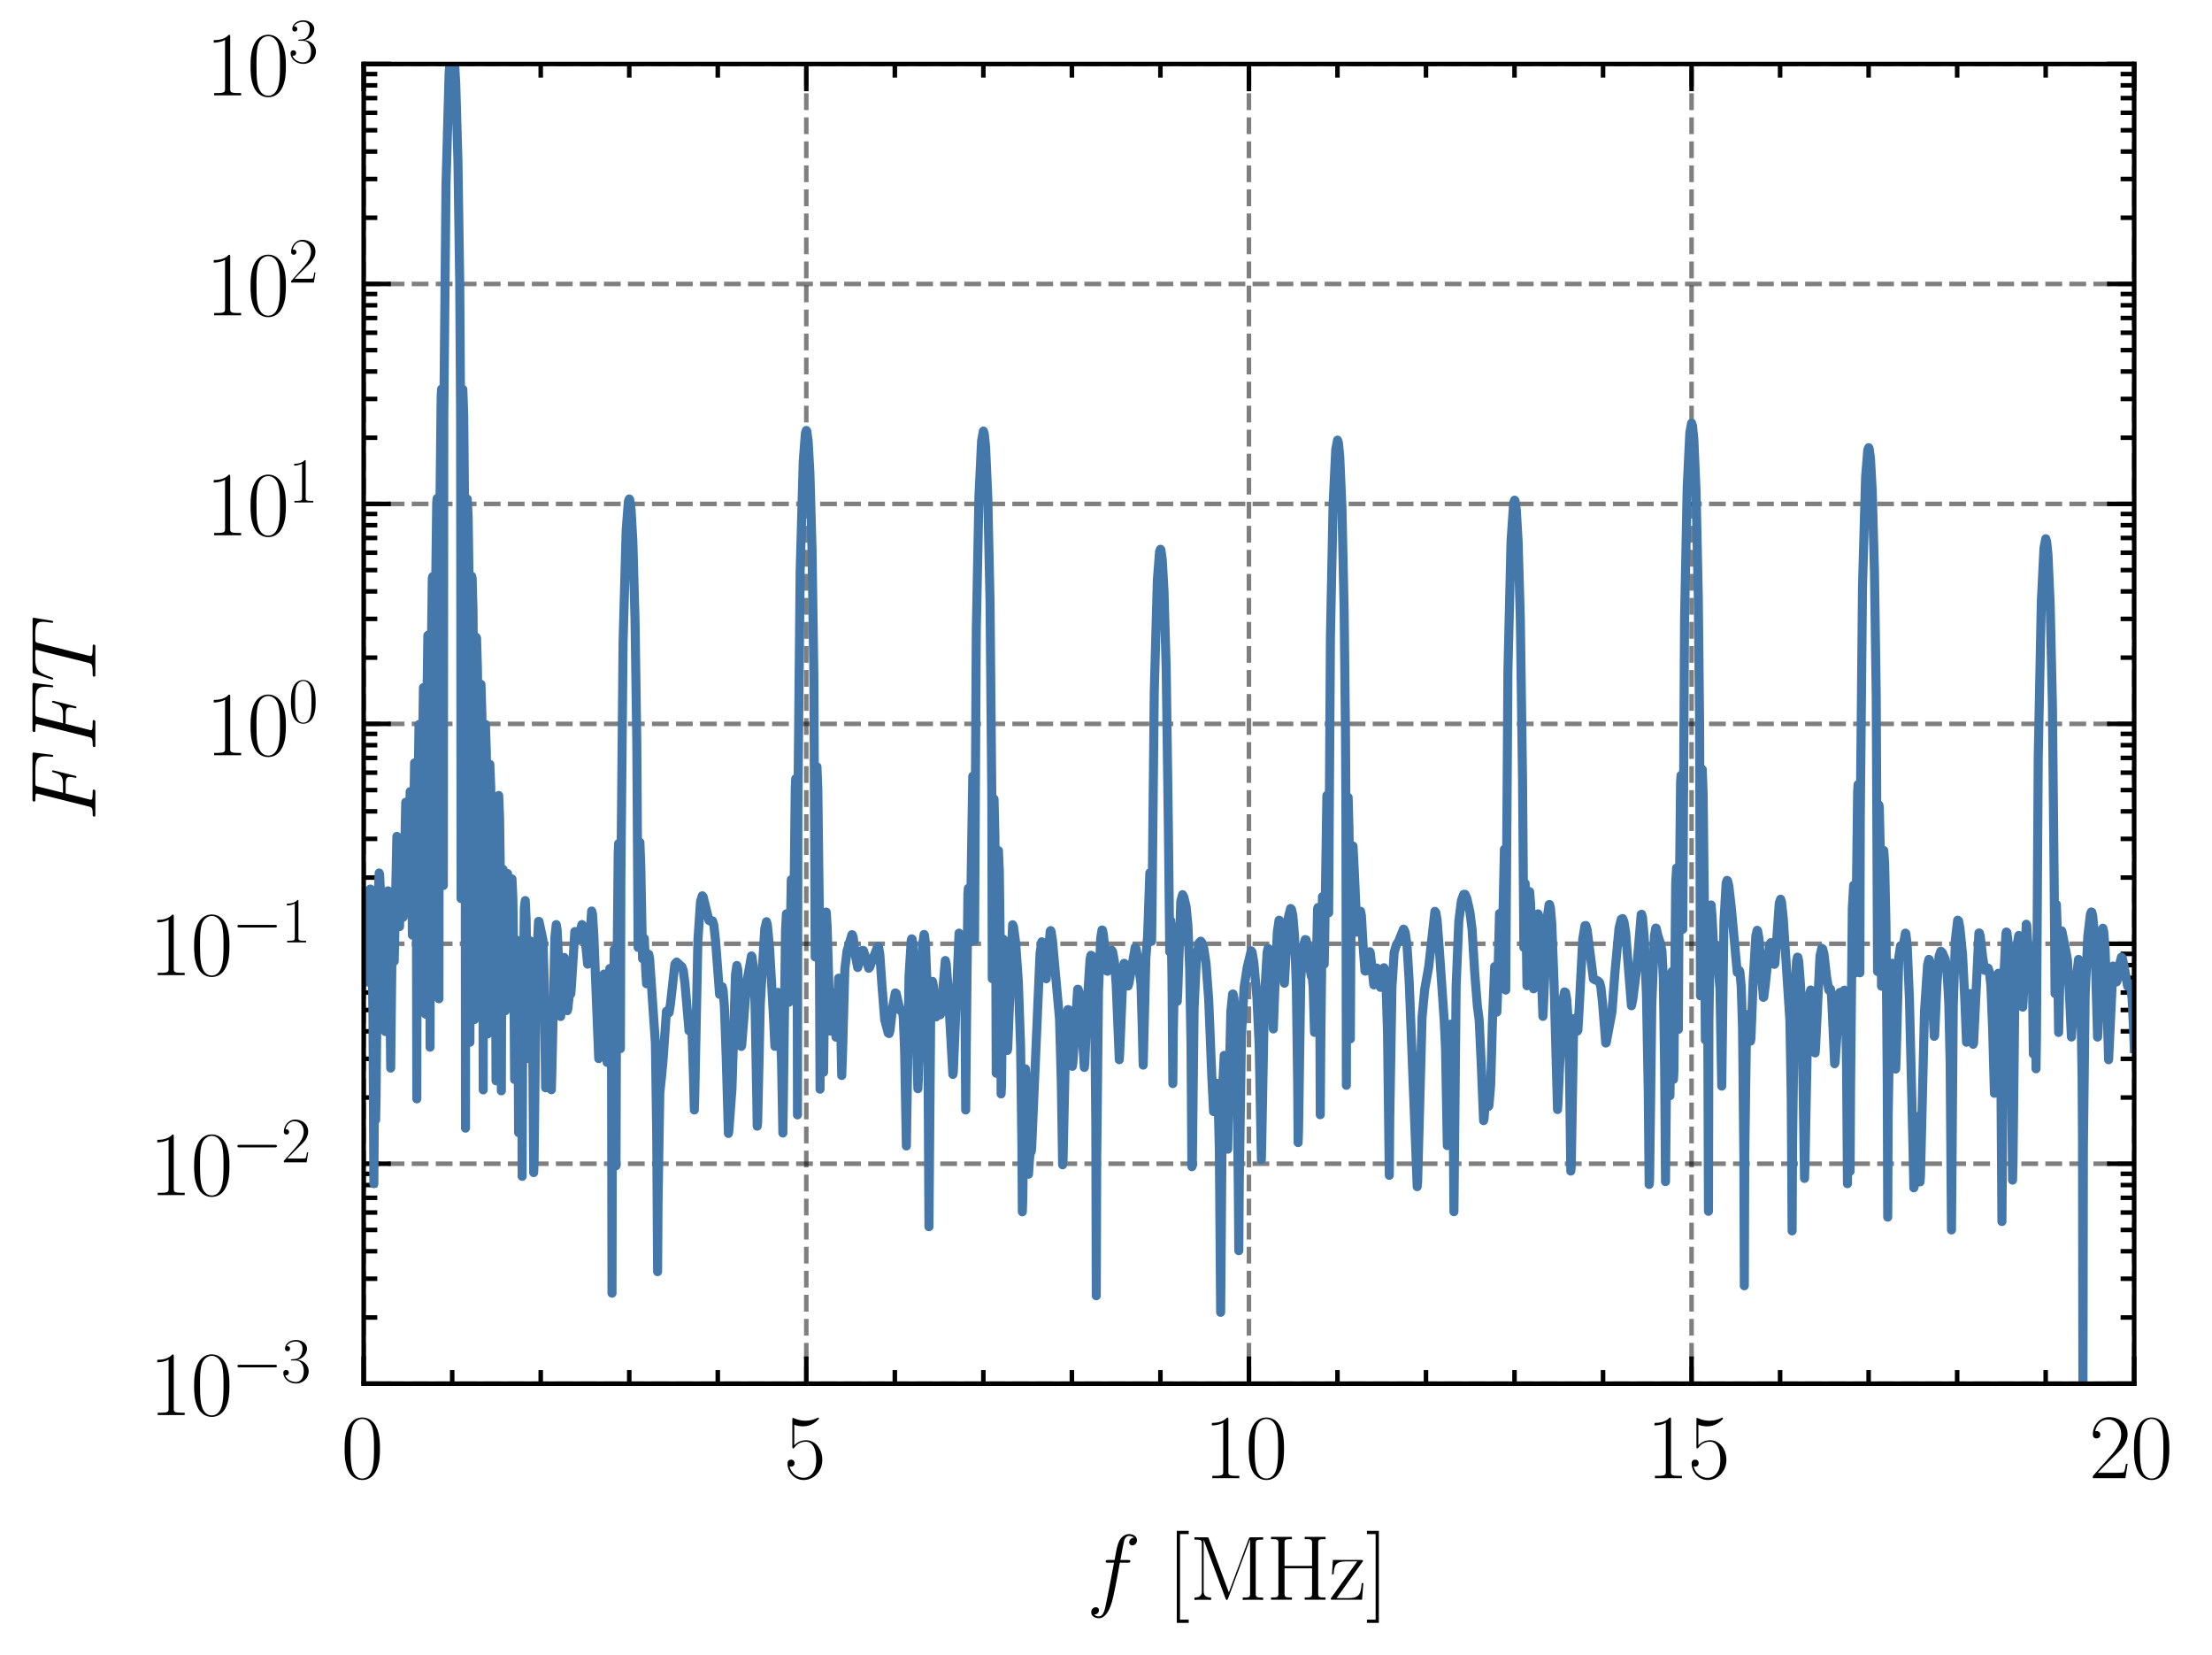 <?xml version="1.0" encoding="utf-8" standalone="no"?>
<!DOCTYPE svg PUBLIC "-//W3C//DTD SVG 1.1//EN"
  "http://www.w3.org/Graphics/SVG/1.1/DTD/svg11.dtd">
<svg xmlns:xlink="http://www.w3.org/1999/xlink" width="243.998pt" height="182.508pt" viewBox="0 0 243.998 182.508" xmlns="http://www.w3.org/2000/svg" version="1.1">
 <defs>
  <style type="text/css">*{stroke-linejoin: round; stroke-linecap: butt}</style>
 </defs>
 <g id="figure_1">
  <g id="patch_1">
   <path d="M 0 182.508 
L 243.998 182.508 
L 243.998 0 
L 0 0 
L 0 182.508 
z
" style="fill: none"/>
  </g>
  <g id="axes_1">
   <g id="patch_2">
    <path d="M 40.116 152.589 
L 235.416 152.589 
L 235.416 7.059 
L 40.116 7.059 
L 40.116 152.589 
z
" style="fill: none"/>
   </g>
   <g id="matplotlib.axis_1">
    <g id="xtick_1">
     <g id="line2d_1">
      <path d="M 40.116 152.589 
L 40.116 7.059 
" clip-path="url(#p6381ad201d)" style="fill: none; stroke-dasharray: 1.85,0.8; stroke-dashoffset: 0; stroke: #000000; stroke-opacity: 0.5; stroke-width: 0.5"/>
     </g>
     <g id="line2d_2">
      <defs>
       <path id="m9071486e7c" d="M 0 0 
L 0 -3 
" style="stroke: #000000; stroke-width: 0.5"/>
      </defs>
      <g>
       <use xlink:href="#m9071486e7c" x="40.116" y="152.589" style="stroke: #000000; stroke-width: 0.5"/>
      </g>
     </g>
     <g id="line2d_3">
      <defs>
       <path id="mb705736450" d="M 0 0 
L 0 3 
" style="stroke: #000000; stroke-width: 0.5"/>
      </defs>
      <g>
       <use xlink:href="#mb705736450" x="40.116" y="7.059" style="stroke: #000000; stroke-width: 0.5"/>
      </g>
     </g>
     <g id="text_1">
      <!-- $\mathdefault{0}$ -->
      <g transform="translate(37.626 163.008) scale(0.1 -0.1)">
       <defs>
        <path id="CMR17-30" d="M 2688 2025 
C 2688 2416 2682 3080 2413 3591 
C 2176 4039 1798 4198 1466 4198 
C 1158 4198 768 4058 525 3597 
C 269 3118 243 2524 243 2025 
C 243 1661 250 1106 448 619 
C 723 -39 1216 -128 1466 -128 
C 1760 -128 2208 -7 2470 600 
C 2662 1042 2688 1559 2688 2025 
z
M 1466 -26 
C 1056 -26 813 325 723 812 
C 653 1188 653 1738 653 2096 
C 653 2588 653 2997 736 3387 
C 858 3929 1216 4096 1466 4096 
C 1728 4096 2067 3923 2189 3400 
C 2272 3036 2278 2607 2278 2096 
C 2278 1680 2278 1169 2202 792 
C 2067 95 1690 -26 1466 -26 
z
" transform="scale(0.016)"/>
       </defs>
       <use xlink:href="#CMR17-30" transform="scale(0.996)"/>
      </g>
     </g>
    </g>
    <g id="xtick_2">
     <g id="line2d_4">
      <path d="M 88.941 152.589 
L 88.941 7.059 
" clip-path="url(#p6381ad201d)" style="fill: none; stroke-dasharray: 1.85,0.8; stroke-dashoffset: 0; stroke: #000000; stroke-opacity: 0.5; stroke-width: 0.5"/>
     </g>
     <g id="line2d_5">
      <g>
       <use xlink:href="#m9071486e7c" x="88.941" y="152.589" style="stroke: #000000; stroke-width: 0.5"/>
      </g>
     </g>
     <g id="line2d_6">
      <g>
       <use xlink:href="#mb705736450" x="88.941" y="7.059" style="stroke: #000000; stroke-width: 0.5"/>
      </g>
     </g>
     <g id="text_2">
      <!-- $\mathdefault{5}$ -->
      <g transform="translate(86.451 163.008) scale(0.1 -0.1)">
       <defs>
        <path id="CMR17-35" d="M 730 3692 
C 794 3666 1056 3584 1325 3584 
C 1920 3584 2246 3911 2432 4100 
C 2432 4157 2432 4192 2394 4192 
C 2387 4192 2374 4192 2323 4163 
C 2099 4058 1837 3973 1517 3973 
C 1325 3973 1037 3999 723 4139 
C 653 4171 640 4171 634 4171 
C 602 4171 595 4164 595 4037 
L 595 2203 
C 595 2089 595 2057 659 2057 
C 691 2057 704 2070 736 2114 
C 941 2401 1222 2522 1542 2522 
C 1766 2522 2246 2382 2246 1289 
C 2246 1085 2246 715 2054 421 
C 1894 159 1645 25 1370 25 
C 947 25 518 320 403 814 
C 429 807 480 795 506 795 
C 589 795 749 840 749 1038 
C 749 1210 627 1280 506 1280 
C 358 1280 262 1190 262 1011 
C 262 454 704 -128 1382 -128 
C 2042 -128 2669 440 2669 1264 
C 2669 2030 2170 2624 1549 2624 
C 1222 2624 947 2503 730 2274 
L 730 3692 
z
" transform="scale(0.016)"/>
       </defs>
       <use xlink:href="#CMR17-35" transform="scale(0.996)"/>
      </g>
     </g>
    </g>
    <g id="xtick_3">
     <g id="line2d_7">
      <path d="M 137.766 152.589 
L 137.766 7.059 
" clip-path="url(#p6381ad201d)" style="fill: none; stroke-dasharray: 1.85,0.8; stroke-dashoffset: 0; stroke: #000000; stroke-opacity: 0.5; stroke-width: 0.5"/>
     </g>
     <g id="line2d_8">
      <g>
       <use xlink:href="#m9071486e7c" x="137.766" y="152.589" style="stroke: #000000; stroke-width: 0.5"/>
      </g>
     </g>
     <g id="line2d_9">
      <g>
       <use xlink:href="#mb705736450" x="137.766" y="7.059" style="stroke: #000000; stroke-width: 0.5"/>
      </g>
     </g>
     <g id="text_3">
      <!-- $\mathdefault{10}$ -->
      <g transform="translate(132.785 163.008) scale(0.1 -0.1)">
       <defs>
        <path id="CMR17-31" d="M 1702 4058 
C 1702 4192 1696 4192 1606 4192 
C 1357 3916 979 3827 621 3827 
C 602 3827 570 3827 563 3808 
C 557 3795 557 3782 557 3648 
C 755 3648 1088 3686 1344 3839 
L 1344 461 
C 1344 236 1331 160 781 160 
L 589 160 
L 589 0 
C 896 0 1216 0 1523 0 
C 1830 0 2150 0 2458 0 
L 2458 160 
L 2266 160 
C 1715 160 1702 230 1702 458 
L 1702 4058 
z
" transform="scale(0.016)"/>
       </defs>
       <use xlink:href="#CMR17-31" transform="scale(0.996)"/>
       <use xlink:href="#CMR17-30" transform="translate(45.69 0) scale(0.996)"/>
      </g>
     </g>
    </g>
    <g id="xtick_4">
     <g id="line2d_10">
      <path d="M 186.591 152.589 
L 186.591 7.059 
" clip-path="url(#p6381ad201d)" style="fill: none; stroke-dasharray: 1.85,0.8; stroke-dashoffset: 0; stroke: #000000; stroke-opacity: 0.5; stroke-width: 0.5"/>
     </g>
     <g id="line2d_11">
      <g>
       <use xlink:href="#m9071486e7c" x="186.591" y="152.589" style="stroke: #000000; stroke-width: 0.5"/>
      </g>
     </g>
     <g id="line2d_12">
      <g>
       <use xlink:href="#mb705736450" x="186.591" y="7.059" style="stroke: #000000; stroke-width: 0.5"/>
      </g>
     </g>
     <g id="text_4">
      <!-- $\mathdefault{15}$ -->
      <g transform="translate(181.61 163.008) scale(0.1 -0.1)">
       <use xlink:href="#CMR17-31" transform="scale(0.996)"/>
       <use xlink:href="#CMR17-35" transform="translate(45.69 0) scale(0.996)"/>
      </g>
     </g>
    </g>
    <g id="xtick_5">
     <g id="line2d_13">
      <path d="M 235.416 152.589 
L 235.416 7.059 
" clip-path="url(#p6381ad201d)" style="fill: none; stroke-dasharray: 1.85,0.8; stroke-dashoffset: 0; stroke: #000000; stroke-opacity: 0.5; stroke-width: 0.5"/>
     </g>
     <g id="line2d_14">
      <g>
       <use xlink:href="#m9071486e7c" x="235.416" y="152.589" style="stroke: #000000; stroke-width: 0.5"/>
      </g>
     </g>
     <g id="line2d_15">
      <g>
       <use xlink:href="#mb705736450" x="235.416" y="7.059" style="stroke: #000000; stroke-width: 0.5"/>
      </g>
     </g>
     <g id="text_5">
      <!-- $\mathdefault{20}$ -->
      <g transform="translate(230.435 163.008) scale(0.1 -0.1)">
       <defs>
        <path id="CMR17-32" d="M 2669 989 
L 2554 989 
C 2490 536 2438 459 2413 420 
C 2381 369 1920 369 1830 369 
L 602 369 
C 832 619 1280 1072 1824 1597 
C 2214 1967 2669 2402 2669 3035 
C 2669 3790 2067 4224 1395 4224 
C 691 4224 262 3604 262 3030 
C 262 2780 448 2748 525 2748 
C 589 2748 781 2787 781 3010 
C 781 3207 614 3264 525 3264 
C 486 3264 448 3258 422 3245 
C 544 3790 915 4058 1306 4058 
C 1862 4058 2227 3617 2227 3035 
C 2227 2479 1901 2000 1536 1584 
L 262 146 
L 262 0 
L 2515 0 
L 2669 989 
z
" transform="scale(0.016)"/>
       </defs>
       <use xlink:href="#CMR17-32" transform="scale(0.996)"/>
       <use xlink:href="#CMR17-30" transform="translate(45.69 0) scale(0.996)"/>
      </g>
     </g>
    </g>
    <g id="xtick_6">
     <g id="line2d_16">
      <defs>
       <path id="m109cd88f58" d="M 0 0 
L 0 -1.5 
" style="stroke: #000000; stroke-width: 0.5"/>
      </defs>
      <g>
       <use xlink:href="#m109cd88f58" x="49.881" y="152.589" style="stroke: #000000; stroke-width: 0.5"/>
      </g>
     </g>
     <g id="line2d_17">
      <defs>
       <path id="mbe38417d2e" d="M 0 0 
L 0 1.5 
" style="stroke: #000000; stroke-width: 0.5"/>
      </defs>
      <g>
       <use xlink:href="#mbe38417d2e" x="49.881" y="7.059" style="stroke: #000000; stroke-width: 0.5"/>
      </g>
     </g>
    </g>
    <g id="xtick_7">
     <g id="line2d_18">
      <g>
       <use xlink:href="#m109cd88f58" x="59.646" y="152.589" style="stroke: #000000; stroke-width: 0.5"/>
      </g>
     </g>
     <g id="line2d_19">
      <g>
       <use xlink:href="#mbe38417d2e" x="59.646" y="7.059" style="stroke: #000000; stroke-width: 0.5"/>
      </g>
     </g>
    </g>
    <g id="xtick_8">
     <g id="line2d_20">
      <g>
       <use xlink:href="#m109cd88f58" x="69.411" y="152.589" style="stroke: #000000; stroke-width: 0.5"/>
      </g>
     </g>
     <g id="line2d_21">
      <g>
       <use xlink:href="#mbe38417d2e" x="69.411" y="7.059" style="stroke: #000000; stroke-width: 0.5"/>
      </g>
     </g>
    </g>
    <g id="xtick_9">
     <g id="line2d_22">
      <g>
       <use xlink:href="#m109cd88f58" x="79.176" y="152.589" style="stroke: #000000; stroke-width: 0.5"/>
      </g>
     </g>
     <g id="line2d_23">
      <g>
       <use xlink:href="#mbe38417d2e" x="79.176" y="7.059" style="stroke: #000000; stroke-width: 0.5"/>
      </g>
     </g>
    </g>
    <g id="xtick_10">
     <g id="line2d_24">
      <g>
       <use xlink:href="#m109cd88f58" x="98.706" y="152.589" style="stroke: #000000; stroke-width: 0.5"/>
      </g>
     </g>
     <g id="line2d_25">
      <g>
       <use xlink:href="#mbe38417d2e" x="98.706" y="7.059" style="stroke: #000000; stroke-width: 0.5"/>
      </g>
     </g>
    </g>
    <g id="xtick_11">
     <g id="line2d_26">
      <g>
       <use xlink:href="#m109cd88f58" x="108.471" y="152.589" style="stroke: #000000; stroke-width: 0.5"/>
      </g>
     </g>
     <g id="line2d_27">
      <g>
       <use xlink:href="#mbe38417d2e" x="108.471" y="7.059" style="stroke: #000000; stroke-width: 0.5"/>
      </g>
     </g>
    </g>
    <g id="xtick_12">
     <g id="line2d_28">
      <g>
       <use xlink:href="#m109cd88f58" x="118.236" y="152.589" style="stroke: #000000; stroke-width: 0.5"/>
      </g>
     </g>
     <g id="line2d_29">
      <g>
       <use xlink:href="#mbe38417d2e" x="118.236" y="7.059" style="stroke: #000000; stroke-width: 0.5"/>
      </g>
     </g>
    </g>
    <g id="xtick_13">
     <g id="line2d_30">
      <g>
       <use xlink:href="#m109cd88f58" x="128.001" y="152.589" style="stroke: #000000; stroke-width: 0.5"/>
      </g>
     </g>
     <g id="line2d_31">
      <g>
       <use xlink:href="#mbe38417d2e" x="128.001" y="7.059" style="stroke: #000000; stroke-width: 0.5"/>
      </g>
     </g>
    </g>
    <g id="xtick_14">
     <g id="line2d_32">
      <g>
       <use xlink:href="#m109cd88f58" x="147.531" y="152.589" style="stroke: #000000; stroke-width: 0.5"/>
      </g>
     </g>
     <g id="line2d_33">
      <g>
       <use xlink:href="#mbe38417d2e" x="147.531" y="7.059" style="stroke: #000000; stroke-width: 0.5"/>
      </g>
     </g>
    </g>
    <g id="xtick_15">
     <g id="line2d_34">
      <g>
       <use xlink:href="#m109cd88f58" x="157.296" y="152.589" style="stroke: #000000; stroke-width: 0.5"/>
      </g>
     </g>
     <g id="line2d_35">
      <g>
       <use xlink:href="#mbe38417d2e" x="157.296" y="7.059" style="stroke: #000000; stroke-width: 0.5"/>
      </g>
     </g>
    </g>
    <g id="xtick_16">
     <g id="line2d_36">
      <g>
       <use xlink:href="#m109cd88f58" x="167.061" y="152.589" style="stroke: #000000; stroke-width: 0.5"/>
      </g>
     </g>
     <g id="line2d_37">
      <g>
       <use xlink:href="#mbe38417d2e" x="167.061" y="7.059" style="stroke: #000000; stroke-width: 0.5"/>
      </g>
     </g>
    </g>
    <g id="xtick_17">
     <g id="line2d_38">
      <g>
       <use xlink:href="#m109cd88f58" x="176.826" y="152.589" style="stroke: #000000; stroke-width: 0.5"/>
      </g>
     </g>
     <g id="line2d_39">
      <g>
       <use xlink:href="#mbe38417d2e" x="176.826" y="7.059" style="stroke: #000000; stroke-width: 0.5"/>
      </g>
     </g>
    </g>
    <g id="xtick_18">
     <g id="line2d_40">
      <g>
       <use xlink:href="#m109cd88f58" x="196.356" y="152.589" style="stroke: #000000; stroke-width: 0.5"/>
      </g>
     </g>
     <g id="line2d_41">
      <g>
       <use xlink:href="#mbe38417d2e" x="196.356" y="7.059" style="stroke: #000000; stroke-width: 0.5"/>
      </g>
     </g>
    </g>
    <g id="xtick_19">
     <g id="line2d_42">
      <g>
       <use xlink:href="#m109cd88f58" x="206.121" y="152.589" style="stroke: #000000; stroke-width: 0.5"/>
      </g>
     </g>
     <g id="line2d_43">
      <g>
       <use xlink:href="#mbe38417d2e" x="206.121" y="7.059" style="stroke: #000000; stroke-width: 0.5"/>
      </g>
     </g>
    </g>
    <g id="xtick_20">
     <g id="line2d_44">
      <g>
       <use xlink:href="#m109cd88f58" x="215.886" y="152.589" style="stroke: #000000; stroke-width: 0.5"/>
      </g>
     </g>
     <g id="line2d_45">
      <g>
       <use xlink:href="#mbe38417d2e" x="215.886" y="7.059" style="stroke: #000000; stroke-width: 0.5"/>
      </g>
     </g>
    </g>
    <g id="xtick_21">
     <g id="line2d_46">
      <g>
       <use xlink:href="#m109cd88f58" x="225.651" y="152.589" style="stroke: #000000; stroke-width: 0.5"/>
      </g>
     </g>
     <g id="line2d_47">
      <g>
       <use xlink:href="#mbe38417d2e" x="225.651" y="7.059" style="stroke: #000000; stroke-width: 0.5"/>
      </g>
     </g>
    </g>
    <g id="text_6">
     <!-- $f$ [MHz] -->
     <g transform="translate(119.847 176.417) scale(0.1 -0.1)">
      <defs>
       <path id="CMMI12-66" d="M 2854 2566 
C 2982 2566 3034 2566 3034 2688 
C 3034 2752 2982 2752 2867 2752 
L 2349 2752 
C 2470 3429 2560 3897 2611 4107 
C 2650 4265 2784 4416 2950 4416 
C 3085 4416 3219 4358 3283 4298 
C 3034 4272 2957 4082 2957 3969 
C 2957 3837 3053 3759 3174 3759 
C 3302 3759 3494 3870 3494 4119 
C 3494 4393 3226 4544 2944 4544 
C 2669 4544 2400 4334 2272 4078 
C 2157 3848 2093 3611 1946 2752 
L 1517 2752 
C 1395 2752 1331 2752 1331 2637 
C 1331 2566 1370 2566 1498 2566 
L 1907 2566 
C 1792 1976 1530 542 1382 -137 
C 1274 -689 1178 -1152 858 -1152 
C 838 -1152 653 -1152 538 -1031 
C 864 -1005 864 -726 864 -720 
C 864 -593 768 -517 646 -517 
C 518 -517 326 -625 326 -867 
C 326 -1140 608 -1280 858 -1280 
C 1510 -1280 1779 -118 1850 199 
C 1965 688 2278 2376 2310 2566 
L 2854 2566 
z
" transform="scale(0.016)"/>
       <path id="CMR17-5b" d="M 1504 -1600 
L 1504 -1377 
L 902 -1377 
L 902 4544 
L 1504 4544 
L 1504 4767 
L 678 4767 
L 678 -1600 
L 1504 -1600 
z
" transform="scale(0.016)"/>
       <path id="CMR17-4d" d="M 1338 4224 
C 1299 4320 1293 4320 1158 4320 
L 339 4320 
L 339 4160 
C 781 4160 851 4160 851 3875 
L 851 610 
C 851 451 851 153 339 153 
L 339 -13 
C 486 0 755 0 915 0 
C 1075 0 1344 0 1491 -13 
L 1491 153 
C 979 153 979 451 979 610 
L 979 4135 
L 986 4135 
L 2490 89 
C 2515 25 2528 -13 2579 -13 
C 2630 -13 2643 25 2669 89 
L 4186 4166 
L 4192 4166 
L 4192 438 
C 4192 153 4122 153 3680 153 
L 3680 -13 
C 3853 0 4198 0 4384 0 
C 4570 0 4922 0 5094 -13 
L 5094 153 
C 4653 153 4582 153 4582 438 
L 4582 3875 
C 4582 4160 4653 4160 5094 4160 
L 5094 4320 
L 4282 4320 
C 4147 4320 4141 4314 4102 4218 
L 2720 502 
L 1338 4224 
z
" transform="scale(0.016)"/>
       <path id="CMR17-48" d="M 3590 3905 
C 3590 4192 3661 4192 4102 4192 
L 4102 4352 
C 3917 4352 3578 4352 3379 4352 
C 3181 4352 2842 4352 2656 4352 
L 2656 4192 
C 3098 4192 3168 4192 3168 3904 
L 3168 2341 
L 1261 2341 
L 1261 3904 
C 1261 4192 1331 4192 1773 4192 
L 1773 4352 
C 1587 4352 1248 4352 1050 4352 
C 851 4352 512 4352 326 4352 
L 326 4192 
C 768 4192 838 4192 838 3905 
L 838 447 
C 838 160 768 160 326 160 
L 326 0 
C 512 0 851 0 1050 0 
C 1248 0 1587 0 1773 0 
L 1773 160 
C 1331 160 1261 160 1261 446 
L 1261 2176 
L 3168 2176 
L 3168 446 
C 3168 160 3098 160 2656 160 
L 2656 0 
C 2842 0 3181 0 3379 0 
C 3578 0 3917 0 4102 0 
L 4102 160 
C 3661 160 3590 160 3590 447 
L 3590 3905 
z
" transform="scale(0.016)"/>
       <path id="CMR17-7a" d="M 2310 2605 
C 2362 2670 2362 2682 2362 2695 
C 2362 2752 2336 2752 2221 2752 
L 275 2752 
L 211 1760 
L 326 1760 
C 371 2381 442 2650 1178 2650 
L 1958 2650 
L 128 96 
C 128 0 134 0 269 0 
L 2291 0 
L 2381 1152 
L 2266 1152 
C 2214 442 2131 115 1350 115 
L 531 115 
L 2310 2605 
z
" transform="scale(0.016)"/>
       <path id="CMR17-5d" d="M 915 4767 
L 90 4767 
L 90 4544 
L 691 4544 
L 691 -1377 
L 90 -1377 
L 90 -1600 
L 915 -1600 
L 915 4767 
z
" transform="scale(0.016)"/>
      </defs>
      <use xlink:href="#CMMI12-66" transform="scale(0.996)"/>
      <use xlink:href="#CMR17-5b" transform="translate(88.796 0) scale(0.996)"/>
      <use xlink:href="#CMR17-4d" transform="translate(113.667 0) scale(0.996)"/>
      <use xlink:href="#CMR17-48" transform="translate(198.354 0) scale(0.996)"/>
      <use xlink:href="#CMR17-7a" transform="translate(267.427 0) scale(0.996)"/>
      <use xlink:href="#CMR17-5d" transform="translate(307.912 0) scale(0.996)"/>
     </g>
    </g>
   </g>
   <g id="matplotlib.axis_2">
    <g id="ytick_1">
     <g id="line2d_48">
      <path d="M 40.116 152.589 
L 235.416 152.589 
" clip-path="url(#p6381ad201d)" style="fill: none; stroke-dasharray: 1.85,0.8; stroke-dashoffset: 0; stroke: #000000; stroke-opacity: 0.5; stroke-width: 0.5"/>
     </g>
     <g id="line2d_49">
      <defs>
       <path id="m4874802970" d="M 0 0 
L 3 0 
" style="stroke: #000000; stroke-width: 0.5"/>
      </defs>
      <g>
       <use xlink:href="#m4874802970" x="40.116" y="152.589" style="stroke: #000000; stroke-width: 0.5"/>
      </g>
     </g>
     <g id="line2d_50">
      <defs>
       <path id="mc08b8f39a8" d="M 0 0 
L -3 0 
" style="stroke: #000000; stroke-width: 0.5"/>
      </defs>
      <g>
       <use xlink:href="#mc08b8f39a8" x="235.416" y="152.589" style="stroke: #000000; stroke-width: 0.5"/>
      </g>
     </g>
     <g id="text_7">
      <!-- $\mathdefault{10^{-3}}$ -->
      <g transform="translate(16.456 156.048) scale(0.1 -0.1)">
       <defs>
        <path id="CMSY10-0" d="M 4218 1472 
C 4326 1472 4442 1472 4442 1600 
C 4442 1728 4326 1728 4218 1728 
L 755 1728 
C 646 1728 531 1728 531 1600 
C 531 1472 646 1472 755 1472 
L 4218 1472 
z
" transform="scale(0.016)"/>
        <path id="CMR17-33" d="M 1414 2157 
C 1984 2157 2234 1662 2234 1090 
C 2234 320 1824 25 1453 25 
C 1114 25 563 194 390 693 
C 422 680 454 680 486 680 
C 640 680 755 782 755 948 
C 755 1133 614 1216 486 1216 
C 378 1216 211 1165 211 926 
C 211 335 787 -128 1466 -128 
C 2176 -128 2720 430 2720 1085 
C 2720 1707 2208 2157 1600 2227 
C 2086 2328 2554 2756 2554 3329 
C 2554 3820 2048 4179 1472 4179 
C 890 4179 378 3829 378 3329 
C 378 3110 544 3072 627 3072 
C 762 3072 877 3155 877 3321 
C 877 3486 762 3569 627 3569 
C 602 3569 570 3569 544 3557 
C 730 3959 1235 4032 1459 4032 
C 1683 4032 2106 3925 2106 3320 
C 2106 3143 2080 2828 1862 2550 
C 1670 2304 1453 2304 1242 2284 
C 1210 2284 1062 2269 1037 2269 
C 992 2263 966 2257 966 2208 
C 966 2163 973 2157 1101 2157 
L 1414 2157 
z
" transform="scale(0.016)"/>
       </defs>
       <use xlink:href="#CMR17-31" transform="scale(0.996)"/>
       <use xlink:href="#CMR17-30" transform="translate(45.69 0) scale(0.996)"/>
       <use xlink:href="#CMSY10-0" transform="translate(91.381 36.154) scale(0.697)"/>
       <use xlink:href="#CMR17-33" transform="translate(145.622 36.154) scale(0.697)"/>
      </g>
     </g>
    </g>
    <g id="ytick_2">
     <g id="line2d_51">
      <path d="M 40.116 128.334 
L 235.416 128.334 
" clip-path="url(#p6381ad201d)" style="fill: none; stroke-dasharray: 1.85,0.8; stroke-dashoffset: 0; stroke: #000000; stroke-opacity: 0.5; stroke-width: 0.5"/>
     </g>
     <g id="line2d_52">
      <g>
       <use xlink:href="#m4874802970" x="40.116" y="128.334" style="stroke: #000000; stroke-width: 0.5"/>
      </g>
     </g>
     <g id="line2d_53">
      <g>
       <use xlink:href="#mc08b8f39a8" x="235.416" y="128.334" style="stroke: #000000; stroke-width: 0.5"/>
      </g>
     </g>
     <g id="text_8">
      <!-- $\mathdefault{10^{-2}}$ -->
      <g transform="translate(16.456 131.793) scale(0.1 -0.1)">
       <use xlink:href="#CMR17-31" transform="scale(0.996)"/>
       <use xlink:href="#CMR17-30" transform="translate(45.69 0) scale(0.996)"/>
       <use xlink:href="#CMSY10-0" transform="translate(91.381 36.154) scale(0.697)"/>
       <use xlink:href="#CMR17-32" transform="translate(145.622 36.154) scale(0.697)"/>
      </g>
     </g>
    </g>
    <g id="ytick_3">
     <g id="line2d_54">
      <path d="M 40.116 104.079 
L 235.416 104.079 
" clip-path="url(#p6381ad201d)" style="fill: none; stroke-dasharray: 1.85,0.8; stroke-dashoffset: 0; stroke: #000000; stroke-opacity: 0.5; stroke-width: 0.5"/>
     </g>
     <g id="line2d_55">
      <g>
       <use xlink:href="#m4874802970" x="40.116" y="104.079" style="stroke: #000000; stroke-width: 0.5"/>
      </g>
     </g>
     <g id="line2d_56">
      <g>
       <use xlink:href="#mc08b8f39a8" x="235.416" y="104.079" style="stroke: #000000; stroke-width: 0.5"/>
      </g>
     </g>
     <g id="text_9">
      <!-- $\mathdefault{10^{-1}}$ -->
      <g transform="translate(16.456 107.538) scale(0.1 -0.1)">
       <use xlink:href="#CMR17-31" transform="scale(0.996)"/>
       <use xlink:href="#CMR17-30" transform="translate(45.69 0) scale(0.996)"/>
       <use xlink:href="#CMSY10-0" transform="translate(91.381 36.154) scale(0.697)"/>
       <use xlink:href="#CMR17-31" transform="translate(145.622 36.154) scale(0.697)"/>
      </g>
     </g>
    </g>
    <g id="ytick_4">
     <g id="line2d_57">
      <path d="M 40.116 79.824 
L 235.416 79.824 
" clip-path="url(#p6381ad201d)" style="fill: none; stroke-dasharray: 1.85,0.8; stroke-dashoffset: 0; stroke: #000000; stroke-opacity: 0.5; stroke-width: 0.5"/>
     </g>
     <g id="line2d_58">
      <g>
       <use xlink:href="#m4874802970" x="40.116" y="79.824" style="stroke: #000000; stroke-width: 0.5"/>
      </g>
     </g>
     <g id="line2d_59">
      <g>
       <use xlink:href="#mc08b8f39a8" x="235.416" y="79.824" style="stroke: #000000; stroke-width: 0.5"/>
      </g>
     </g>
     <g id="text_10">
      <!-- $\mathdefault{10^{0}}$ -->
      <g transform="translate(22.682 83.283) scale(0.1 -0.1)">
       <use xlink:href="#CMR17-31" transform="scale(0.996)"/>
       <use xlink:href="#CMR17-30" transform="translate(45.69 0) scale(0.996)"/>
       <use xlink:href="#CMR17-30" transform="translate(91.381 36.154) scale(0.697)"/>
      </g>
     </g>
    </g>
    <g id="ytick_5">
     <g id="line2d_60">
      <path d="M 40.116 55.569 
L 235.416 55.569 
" clip-path="url(#p6381ad201d)" style="fill: none; stroke-dasharray: 1.85,0.8; stroke-dashoffset: 0; stroke: #000000; stroke-opacity: 0.5; stroke-width: 0.5"/>
     </g>
     <g id="line2d_61">
      <g>
       <use xlink:href="#m4874802970" x="40.116" y="55.569" style="stroke: #000000; stroke-width: 0.5"/>
      </g>
     </g>
     <g id="line2d_62">
      <g>
       <use xlink:href="#mc08b8f39a8" x="235.416" y="55.569" style="stroke: #000000; stroke-width: 0.5"/>
      </g>
     </g>
     <g id="text_11">
      <!-- $\mathdefault{10^{1}}$ -->
      <g transform="translate(22.682 59.028) scale(0.1 -0.1)">
       <use xlink:href="#CMR17-31" transform="scale(0.996)"/>
       <use xlink:href="#CMR17-30" transform="translate(45.69 0) scale(0.996)"/>
       <use xlink:href="#CMR17-31" transform="translate(91.381 36.154) scale(0.697)"/>
      </g>
     </g>
    </g>
    <g id="ytick_6">
     <g id="line2d_63">
      <path d="M 40.116 31.314 
L 235.416 31.314 
" clip-path="url(#p6381ad201d)" style="fill: none; stroke-dasharray: 1.85,0.8; stroke-dashoffset: 0; stroke: #000000; stroke-opacity: 0.5; stroke-width: 0.5"/>
     </g>
     <g id="line2d_64">
      <g>
       <use xlink:href="#m4874802970" x="40.116" y="31.314" style="stroke: #000000; stroke-width: 0.5"/>
      </g>
     </g>
     <g id="line2d_65">
      <g>
       <use xlink:href="#mc08b8f39a8" x="235.416" y="31.314" style="stroke: #000000; stroke-width: 0.5"/>
      </g>
     </g>
     <g id="text_12">
      <!-- $\mathdefault{10^{2}}$ -->
      <g transform="translate(22.682 34.773) scale(0.1 -0.1)">
       <use xlink:href="#CMR17-31" transform="scale(0.996)"/>
       <use xlink:href="#CMR17-30" transform="translate(45.69 0) scale(0.996)"/>
       <use xlink:href="#CMR17-32" transform="translate(91.381 36.154) scale(0.697)"/>
      </g>
     </g>
    </g>
    <g id="ytick_7">
     <g id="line2d_66">
      <path d="M 40.116 7.059 
L 235.416 7.059 
" clip-path="url(#p6381ad201d)" style="fill: none; stroke-dasharray: 1.85,0.8; stroke-dashoffset: 0; stroke: #000000; stroke-opacity: 0.5; stroke-width: 0.5"/>
     </g>
     <g id="line2d_67">
      <g>
       <use xlink:href="#m4874802970" x="40.116" y="7.059" style="stroke: #000000; stroke-width: 0.5"/>
      </g>
     </g>
     <g id="line2d_68">
      <g>
       <use xlink:href="#mc08b8f39a8" x="235.416" y="7.059" style="stroke: #000000; stroke-width: 0.5"/>
      </g>
     </g>
     <g id="text_13">
      <!-- $\mathdefault{10^{3}}$ -->
      <g transform="translate(22.682 10.518) scale(0.1 -0.1)">
       <use xlink:href="#CMR17-31" transform="scale(0.996)"/>
       <use xlink:href="#CMR17-30" transform="translate(45.69 0) scale(0.996)"/>
       <use xlink:href="#CMR17-33" transform="translate(91.381 36.154) scale(0.697)"/>
      </g>
     </g>
    </g>
    <g id="ytick_8">
     <g id="line2d_69">
      <defs>
       <path id="m2f4333e0e0" d="M 0 0 
L 1.5 0 
" style="stroke: #000000; stroke-width: 0.5"/>
      </defs>
      <g>
       <use xlink:href="#m2f4333e0e0" x="40.116" y="145.288" style="stroke: #000000; stroke-width: 0.5"/>
      </g>
     </g>
     <g id="line2d_70">
      <defs>
       <path id="m5e7393cc49" d="M 0 0 
L -1.5 0 
" style="stroke: #000000; stroke-width: 0.5"/>
      </defs>
      <g>
       <use xlink:href="#m5e7393cc49" x="235.416" y="145.288" style="stroke: #000000; stroke-width: 0.5"/>
      </g>
     </g>
    </g>
    <g id="ytick_9">
     <g id="line2d_71">
      <g>
       <use xlink:href="#m2f4333e0e0" x="40.116" y="141.017" style="stroke: #000000; stroke-width: 0.5"/>
      </g>
     </g>
     <g id="line2d_72">
      <g>
       <use xlink:href="#m5e7393cc49" x="235.416" y="141.017" style="stroke: #000000; stroke-width: 0.5"/>
      </g>
     </g>
    </g>
    <g id="ytick_10">
     <g id="line2d_73">
      <g>
       <use xlink:href="#m2f4333e0e0" x="40.116" y="137.986" style="stroke: #000000; stroke-width: 0.5"/>
      </g>
     </g>
     <g id="line2d_74">
      <g>
       <use xlink:href="#m5e7393cc49" x="235.416" y="137.986" style="stroke: #000000; stroke-width: 0.5"/>
      </g>
     </g>
    </g>
    <g id="ytick_11">
     <g id="line2d_75">
      <g>
       <use xlink:href="#m2f4333e0e0" x="40.116" y="135.636" style="stroke: #000000; stroke-width: 0.5"/>
      </g>
     </g>
     <g id="line2d_76">
      <g>
       <use xlink:href="#m5e7393cc49" x="235.416" y="135.636" style="stroke: #000000; stroke-width: 0.5"/>
      </g>
     </g>
    </g>
    <g id="ytick_12">
     <g id="line2d_77">
      <g>
       <use xlink:href="#m2f4333e0e0" x="40.116" y="133.715" style="stroke: #000000; stroke-width: 0.5"/>
      </g>
     </g>
     <g id="line2d_78">
      <g>
       <use xlink:href="#m5e7393cc49" x="235.416" y="133.715" style="stroke: #000000; stroke-width: 0.5"/>
      </g>
     </g>
    </g>
    <g id="ytick_13">
     <g id="line2d_79">
      <g>
       <use xlink:href="#m2f4333e0e0" x="40.116" y="132.091" style="stroke: #000000; stroke-width: 0.5"/>
      </g>
     </g>
     <g id="line2d_80">
      <g>
       <use xlink:href="#m5e7393cc49" x="235.416" y="132.091" style="stroke: #000000; stroke-width: 0.5"/>
      </g>
     </g>
    </g>
    <g id="ytick_14">
     <g id="line2d_81">
      <g>
       <use xlink:href="#m2f4333e0e0" x="40.116" y="130.685" style="stroke: #000000; stroke-width: 0.5"/>
      </g>
     </g>
     <g id="line2d_82">
      <g>
       <use xlink:href="#m5e7393cc49" x="235.416" y="130.685" style="stroke: #000000; stroke-width: 0.5"/>
      </g>
     </g>
    </g>
    <g id="ytick_15">
     <g id="line2d_83">
      <g>
       <use xlink:href="#m2f4333e0e0" x="40.116" y="129.444" style="stroke: #000000; stroke-width: 0.5"/>
      </g>
     </g>
     <g id="line2d_84">
      <g>
       <use xlink:href="#m5e7393cc49" x="235.416" y="129.444" style="stroke: #000000; stroke-width: 0.5"/>
      </g>
     </g>
    </g>
    <g id="ytick_16">
     <g id="line2d_85">
      <g>
       <use xlink:href="#m2f4333e0e0" x="40.116" y="121.033" style="stroke: #000000; stroke-width: 0.5"/>
      </g>
     </g>
     <g id="line2d_86">
      <g>
       <use xlink:href="#m5e7393cc49" x="235.416" y="121.033" style="stroke: #000000; stroke-width: 0.5"/>
      </g>
     </g>
    </g>
    <g id="ytick_17">
     <g id="line2d_87">
      <g>
       <use xlink:href="#m2f4333e0e0" x="40.116" y="116.762" style="stroke: #000000; stroke-width: 0.5"/>
      </g>
     </g>
     <g id="line2d_88">
      <g>
       <use xlink:href="#m5e7393cc49" x="235.416" y="116.762" style="stroke: #000000; stroke-width: 0.5"/>
      </g>
     </g>
    </g>
    <g id="ytick_18">
     <g id="line2d_89">
      <g>
       <use xlink:href="#m2f4333e0e0" x="40.116" y="113.731" style="stroke: #000000; stroke-width: 0.5"/>
      </g>
     </g>
     <g id="line2d_90">
      <g>
       <use xlink:href="#m5e7393cc49" x="235.416" y="113.731" style="stroke: #000000; stroke-width: 0.5"/>
      </g>
     </g>
    </g>
    <g id="ytick_19">
     <g id="line2d_91">
      <g>
       <use xlink:href="#m2f4333e0e0" x="40.116" y="111.381" style="stroke: #000000; stroke-width: 0.5"/>
      </g>
     </g>
     <g id="line2d_92">
      <g>
       <use xlink:href="#m5e7393cc49" x="235.416" y="111.381" style="stroke: #000000; stroke-width: 0.5"/>
      </g>
     </g>
    </g>
    <g id="ytick_20">
     <g id="line2d_93">
      <g>
       <use xlink:href="#m2f4333e0e0" x="40.116" y="109.46" style="stroke: #000000; stroke-width: 0.5"/>
      </g>
     </g>
     <g id="line2d_94">
      <g>
       <use xlink:href="#m5e7393cc49" x="235.416" y="109.46" style="stroke: #000000; stroke-width: 0.5"/>
      </g>
     </g>
    </g>
    <g id="ytick_21">
     <g id="line2d_95">
      <g>
       <use xlink:href="#m2f4333e0e0" x="40.116" y="107.836" style="stroke: #000000; stroke-width: 0.5"/>
      </g>
     </g>
     <g id="line2d_96">
      <g>
       <use xlink:href="#m5e7393cc49" x="235.416" y="107.836" style="stroke: #000000; stroke-width: 0.5"/>
      </g>
     </g>
    </g>
    <g id="ytick_22">
     <g id="line2d_97">
      <g>
       <use xlink:href="#m2f4333e0e0" x="40.116" y="106.43" style="stroke: #000000; stroke-width: 0.5"/>
      </g>
     </g>
     <g id="line2d_98">
      <g>
       <use xlink:href="#m5e7393cc49" x="235.416" y="106.43" style="stroke: #000000; stroke-width: 0.5"/>
      </g>
     </g>
    </g>
    <g id="ytick_23">
     <g id="line2d_99">
      <g>
       <use xlink:href="#m2f4333e0e0" x="40.116" y="105.189" style="stroke: #000000; stroke-width: 0.5"/>
      </g>
     </g>
     <g id="line2d_100">
      <g>
       <use xlink:href="#m5e7393cc49" x="235.416" y="105.189" style="stroke: #000000; stroke-width: 0.5"/>
      </g>
     </g>
    </g>
    <g id="ytick_24">
     <g id="line2d_101">
      <g>
       <use xlink:href="#m2f4333e0e0" x="40.116" y="96.778" style="stroke: #000000; stroke-width: 0.5"/>
      </g>
     </g>
     <g id="line2d_102">
      <g>
       <use xlink:href="#m5e7393cc49" x="235.416" y="96.778" style="stroke: #000000; stroke-width: 0.5"/>
      </g>
     </g>
    </g>
    <g id="ytick_25">
     <g id="line2d_103">
      <g>
       <use xlink:href="#m2f4333e0e0" x="40.116" y="92.507" style="stroke: #000000; stroke-width: 0.5"/>
      </g>
     </g>
     <g id="line2d_104">
      <g>
       <use xlink:href="#m5e7393cc49" x="235.416" y="92.507" style="stroke: #000000; stroke-width: 0.5"/>
      </g>
     </g>
    </g>
    <g id="ytick_26">
     <g id="line2d_105">
      <g>
       <use xlink:href="#m2f4333e0e0" x="40.116" y="89.476" style="stroke: #000000; stroke-width: 0.5"/>
      </g>
     </g>
     <g id="line2d_106">
      <g>
       <use xlink:href="#m5e7393cc49" x="235.416" y="89.476" style="stroke: #000000; stroke-width: 0.5"/>
      </g>
     </g>
    </g>
    <g id="ytick_27">
     <g id="line2d_107">
      <g>
       <use xlink:href="#m2f4333e0e0" x="40.116" y="87.126" style="stroke: #000000; stroke-width: 0.5"/>
      </g>
     </g>
     <g id="line2d_108">
      <g>
       <use xlink:href="#m5e7393cc49" x="235.416" y="87.126" style="stroke: #000000; stroke-width: 0.5"/>
      </g>
     </g>
    </g>
    <g id="ytick_28">
     <g id="line2d_109">
      <g>
       <use xlink:href="#m2f4333e0e0" x="40.116" y="85.205" style="stroke: #000000; stroke-width: 0.5"/>
      </g>
     </g>
     <g id="line2d_110">
      <g>
       <use xlink:href="#m5e7393cc49" x="235.416" y="85.205" style="stroke: #000000; stroke-width: 0.5"/>
      </g>
     </g>
    </g>
    <g id="ytick_29">
     <g id="line2d_111">
      <g>
       <use xlink:href="#m2f4333e0e0" x="40.116" y="83.581" style="stroke: #000000; stroke-width: 0.5"/>
      </g>
     </g>
     <g id="line2d_112">
      <g>
       <use xlink:href="#m5e7393cc49" x="235.416" y="83.581" style="stroke: #000000; stroke-width: 0.5"/>
      </g>
     </g>
    </g>
    <g id="ytick_30">
     <g id="line2d_113">
      <g>
       <use xlink:href="#m2f4333e0e0" x="40.116" y="82.175" style="stroke: #000000; stroke-width: 0.5"/>
      </g>
     </g>
     <g id="line2d_114">
      <g>
       <use xlink:href="#m5e7393cc49" x="235.416" y="82.175" style="stroke: #000000; stroke-width: 0.5"/>
      </g>
     </g>
    </g>
    <g id="ytick_31">
     <g id="line2d_115">
      <g>
       <use xlink:href="#m2f4333e0e0" x="40.116" y="80.934" style="stroke: #000000; stroke-width: 0.5"/>
      </g>
     </g>
     <g id="line2d_116">
      <g>
       <use xlink:href="#m5e7393cc49" x="235.416" y="80.934" style="stroke: #000000; stroke-width: 0.5"/>
      </g>
     </g>
    </g>
    <g id="ytick_32">
     <g id="line2d_117">
      <g>
       <use xlink:href="#m2f4333e0e0" x="40.116" y="72.523" style="stroke: #000000; stroke-width: 0.5"/>
      </g>
     </g>
     <g id="line2d_118">
      <g>
       <use xlink:href="#m5e7393cc49" x="235.416" y="72.523" style="stroke: #000000; stroke-width: 0.5"/>
      </g>
     </g>
    </g>
    <g id="ytick_33">
     <g id="line2d_119">
      <g>
       <use xlink:href="#m2f4333e0e0" x="40.116" y="68.252" style="stroke: #000000; stroke-width: 0.5"/>
      </g>
     </g>
     <g id="line2d_120">
      <g>
       <use xlink:href="#m5e7393cc49" x="235.416" y="68.252" style="stroke: #000000; stroke-width: 0.5"/>
      </g>
     </g>
    </g>
    <g id="ytick_34">
     <g id="line2d_121">
      <g>
       <use xlink:href="#m2f4333e0e0" x="40.116" y="65.221" style="stroke: #000000; stroke-width: 0.5"/>
      </g>
     </g>
     <g id="line2d_122">
      <g>
       <use xlink:href="#m5e7393cc49" x="235.416" y="65.221" style="stroke: #000000; stroke-width: 0.5"/>
      </g>
     </g>
    </g>
    <g id="ytick_35">
     <g id="line2d_123">
      <g>
       <use xlink:href="#m2f4333e0e0" x="40.116" y="62.871" style="stroke: #000000; stroke-width: 0.5"/>
      </g>
     </g>
     <g id="line2d_124">
      <g>
       <use xlink:href="#m5e7393cc49" x="235.416" y="62.871" style="stroke: #000000; stroke-width: 0.5"/>
      </g>
     </g>
    </g>
    <g id="ytick_36">
     <g id="line2d_125">
      <g>
       <use xlink:href="#m2f4333e0e0" x="40.116" y="60.95" style="stroke: #000000; stroke-width: 0.5"/>
      </g>
     </g>
     <g id="line2d_126">
      <g>
       <use xlink:href="#m5e7393cc49" x="235.416" y="60.95" style="stroke: #000000; stroke-width: 0.5"/>
      </g>
     </g>
    </g>
    <g id="ytick_37">
     <g id="line2d_127">
      <g>
       <use xlink:href="#m2f4333e0e0" x="40.116" y="59.326" style="stroke: #000000; stroke-width: 0.5"/>
      </g>
     </g>
     <g id="line2d_128">
      <g>
       <use xlink:href="#m5e7393cc49" x="235.416" y="59.326" style="stroke: #000000; stroke-width: 0.5"/>
      </g>
     </g>
    </g>
    <g id="ytick_38">
     <g id="line2d_129">
      <g>
       <use xlink:href="#m2f4333e0e0" x="40.116" y="57.92" style="stroke: #000000; stroke-width: 0.5"/>
      </g>
     </g>
     <g id="line2d_130">
      <g>
       <use xlink:href="#m5e7393cc49" x="235.416" y="57.92" style="stroke: #000000; stroke-width: 0.5"/>
      </g>
     </g>
    </g>
    <g id="ytick_39">
     <g id="line2d_131">
      <g>
       <use xlink:href="#m2f4333e0e0" x="40.116" y="56.679" style="stroke: #000000; stroke-width: 0.5"/>
      </g>
     </g>
     <g id="line2d_132">
      <g>
       <use xlink:href="#m5e7393cc49" x="235.416" y="56.679" style="stroke: #000000; stroke-width: 0.5"/>
      </g>
     </g>
    </g>
    <g id="ytick_40">
     <g id="line2d_133">
      <g>
       <use xlink:href="#m2f4333e0e0" x="40.116" y="48.268" style="stroke: #000000; stroke-width: 0.5"/>
      </g>
     </g>
     <g id="line2d_134">
      <g>
       <use xlink:href="#m5e7393cc49" x="235.416" y="48.268" style="stroke: #000000; stroke-width: 0.5"/>
      </g>
     </g>
    </g>
    <g id="ytick_41">
     <g id="line2d_135">
      <g>
       <use xlink:href="#m2f4333e0e0" x="40.116" y="43.997" style="stroke: #000000; stroke-width: 0.5"/>
      </g>
     </g>
     <g id="line2d_136">
      <g>
       <use xlink:href="#m5e7393cc49" x="235.416" y="43.997" style="stroke: #000000; stroke-width: 0.5"/>
      </g>
     </g>
    </g>
    <g id="ytick_42">
     <g id="line2d_137">
      <g>
       <use xlink:href="#m2f4333e0e0" x="40.116" y="40.966" style="stroke: #000000; stroke-width: 0.5"/>
      </g>
     </g>
     <g id="line2d_138">
      <g>
       <use xlink:href="#m5e7393cc49" x="235.416" y="40.966" style="stroke: #000000; stroke-width: 0.5"/>
      </g>
     </g>
    </g>
    <g id="ytick_43">
     <g id="line2d_139">
      <g>
       <use xlink:href="#m2f4333e0e0" x="40.116" y="38.616" style="stroke: #000000; stroke-width: 0.5"/>
      </g>
     </g>
     <g id="line2d_140">
      <g>
       <use xlink:href="#m5e7393cc49" x="235.416" y="38.616" style="stroke: #000000; stroke-width: 0.5"/>
      </g>
     </g>
    </g>
    <g id="ytick_44">
     <g id="line2d_141">
      <g>
       <use xlink:href="#m2f4333e0e0" x="40.116" y="36.695" style="stroke: #000000; stroke-width: 0.5"/>
      </g>
     </g>
     <g id="line2d_142">
      <g>
       <use xlink:href="#m5e7393cc49" x="235.416" y="36.695" style="stroke: #000000; stroke-width: 0.5"/>
      </g>
     </g>
    </g>
    <g id="ytick_45">
     <g id="line2d_143">
      <g>
       <use xlink:href="#m2f4333e0e0" x="40.116" y="35.071" style="stroke: #000000; stroke-width: 0.5"/>
      </g>
     </g>
     <g id="line2d_144">
      <g>
       <use xlink:href="#m5e7393cc49" x="235.416" y="35.071" style="stroke: #000000; stroke-width: 0.5"/>
      </g>
     </g>
    </g>
    <g id="ytick_46">
     <g id="line2d_145">
      <g>
       <use xlink:href="#m2f4333e0e0" x="40.116" y="33.665" style="stroke: #000000; stroke-width: 0.5"/>
      </g>
     </g>
     <g id="line2d_146">
      <g>
       <use xlink:href="#m5e7393cc49" x="235.416" y="33.665" style="stroke: #000000; stroke-width: 0.5"/>
      </g>
     </g>
    </g>
    <g id="ytick_47">
     <g id="line2d_147">
      <g>
       <use xlink:href="#m2f4333e0e0" x="40.116" y="32.424" style="stroke: #000000; stroke-width: 0.5"/>
      </g>
     </g>
     <g id="line2d_148">
      <g>
       <use xlink:href="#m5e7393cc49" x="235.416" y="32.424" style="stroke: #000000; stroke-width: 0.5"/>
      </g>
     </g>
    </g>
    <g id="ytick_48">
     <g id="line2d_149">
      <g>
       <use xlink:href="#m2f4333e0e0" x="40.116" y="24.013" style="stroke: #000000; stroke-width: 0.5"/>
      </g>
     </g>
     <g id="line2d_150">
      <g>
       <use xlink:href="#m5e7393cc49" x="235.416" y="24.013" style="stroke: #000000; stroke-width: 0.5"/>
      </g>
     </g>
    </g>
    <g id="ytick_49">
     <g id="line2d_151">
      <g>
       <use xlink:href="#m2f4333e0e0" x="40.116" y="19.742" style="stroke: #000000; stroke-width: 0.5"/>
      </g>
     </g>
     <g id="line2d_152">
      <g>
       <use xlink:href="#m5e7393cc49" x="235.416" y="19.742" style="stroke: #000000; stroke-width: 0.5"/>
      </g>
     </g>
    </g>
    <g id="ytick_50">
     <g id="line2d_153">
      <g>
       <use xlink:href="#m2f4333e0e0" x="40.116" y="16.711" style="stroke: #000000; stroke-width: 0.5"/>
      </g>
     </g>
     <g id="line2d_154">
      <g>
       <use xlink:href="#m5e7393cc49" x="235.416" y="16.711" style="stroke: #000000; stroke-width: 0.5"/>
      </g>
     </g>
    </g>
    <g id="ytick_51">
     <g id="line2d_155">
      <g>
       <use xlink:href="#m2f4333e0e0" x="40.116" y="14.361" style="stroke: #000000; stroke-width: 0.5"/>
      </g>
     </g>
     <g id="line2d_156">
      <g>
       <use xlink:href="#m5e7393cc49" x="235.416" y="14.361" style="stroke: #000000; stroke-width: 0.5"/>
      </g>
     </g>
    </g>
    <g id="ytick_52">
     <g id="line2d_157">
      <g>
       <use xlink:href="#m2f4333e0e0" x="40.116" y="12.44" style="stroke: #000000; stroke-width: 0.5"/>
      </g>
     </g>
     <g id="line2d_158">
      <g>
       <use xlink:href="#m5e7393cc49" x="235.416" y="12.44" style="stroke: #000000; stroke-width: 0.5"/>
      </g>
     </g>
    </g>
    <g id="ytick_53">
     <g id="line2d_159">
      <g>
       <use xlink:href="#m2f4333e0e0" x="40.116" y="10.816" style="stroke: #000000; stroke-width: 0.5"/>
      </g>
     </g>
     <g id="line2d_160">
      <g>
       <use xlink:href="#m5e7393cc49" x="235.416" y="10.816" style="stroke: #000000; stroke-width: 0.5"/>
      </g>
     </g>
    </g>
    <g id="ytick_54">
     <g id="line2d_161">
      <g>
       <use xlink:href="#m2f4333e0e0" x="40.116" y="9.41" style="stroke: #000000; stroke-width: 0.5"/>
      </g>
     </g>
     <g id="line2d_162">
      <g>
       <use xlink:href="#m5e7393cc49" x="235.416" y="9.41" style="stroke: #000000; stroke-width: 0.5"/>
      </g>
     </g>
    </g>
    <g id="ytick_55">
     <g id="line2d_163">
      <g>
       <use xlink:href="#m2f4333e0e0" x="40.116" y="8.169" style="stroke: #000000; stroke-width: 0.5"/>
      </g>
     </g>
     <g id="line2d_164">
      <g>
       <use xlink:href="#m5e7393cc49" x="235.416" y="8.169" style="stroke: #000000; stroke-width: 0.5"/>
      </g>
     </g>
    </g>
    <g id="text_14">
     <!-- $FFT$ -->
     <g transform="translate(10.518 90.525) rotate(-90) scale(0.1 -0.1)">
      <defs>
       <path id="CMMI12-46" d="M 1901 2055 
L 2515 2055 
C 3002 2055 3040 1946 3040 1761 
C 3040 1678 3027 1589 2995 1448 
C 2982 1423 2976 1391 2976 1378 
C 2976 1333 3002 1308 3046 1308 
C 3098 1308 3104 1333 3130 1435 
L 3501 2935 
C 3501 2961 3482 2999 3437 2999 
C 3379 2999 3373 2974 3347 2863 
C 3213 2376 3085 2240 2528 2240 
L 1946 2240 
L 2362 3926 
C 2419 4154 2432 4154 2694 4154 
L 3552 4154 
C 4352 4154 4467 3918 4467 3464 
C 4467 3426 4467 3285 4448 3119 
C 4442 3094 4429 3011 4429 2985 
C 4429 2934 4461 2915 4499 2915 
C 4544 2915 4570 2941 4582 3055 
L 4717 4174 
C 4717 4195 4730 4263 4730 4277 
C 4730 4352 4672 4352 4557 4352 
L 1523 4352 
C 1402 4352 1338 4352 1338 4229 
C 1338 4154 1382 4154 1491 4154 
C 1888 4154 1888 4113 1888 4050 
C 1888 4018 1882 3992 1862 3922 
L 998 473 
C 941 249 928 185 480 185 
C 358 185 294 185 294 70 
C 294 0 352 0 390 0 
C 512 0 640 0 762 0 
L 1594 0 
C 1734 0 1888 0 2029 0 
C 2086 0 2163 0 2163 115 
C 2163 185 2125 185 1984 185 
C 1478 185 1466 229 1466 324 
C 1466 356 1478 406 1491 449 
L 1901 2055 
z
" transform="scale(0.016)"/>
       <path id="CMMI12-54" d="M 2669 3910 
C 2707 4064 2720 4121 2816 4147 
C 2867 4160 3078 4160 3213 4160 
C 3853 4160 4154 4134 4154 3634 
C 4154 3537 4128 3295 4090 3057 
L 4083 2980 
C 4083 2954 4109 2916 4147 2916 
C 4211 2916 4211 2948 4230 3050 
L 4416 4184 
C 4429 4243 4429 4256 4429 4275 
C 4429 4345 4390 4345 4262 4345 
L 762 4345 
C 614 4345 608 4339 570 4224 
L 179 3070 
C 173 3056 154 2986 154 2980 
C 154 2948 179 2916 218 2916 
C 269 2916 282 2941 307 3024 
C 576 3801 710 4160 1562 4160 
L 1990 4160 
C 2144 4160 2208 4160 2208 4089 
C 2208 4069 2208 4057 2176 3941 
L 1318 499 
C 1254 249 1242 185 563 185 
C 403 185 358 185 358 64 
C 358 0 429 0 461 0 
C 621 0 787 0 947 0 
L 1946 0 
C 2106 0 2278 0 2438 0 
C 2509 0 2573 0 2573 121 
C 2573 185 2528 185 2362 185 
C 1786 185 1786 243 1786 339 
C 1786 346 1786 391 1811 494 
L 2669 3910 
z
" transform="scale(0.016)"/>
      </defs>
      <use xlink:href="#CMMI12-46" transform="scale(0.996)"/>
      <use xlink:href="#CMMI12-46" transform="translate(76.697 0) scale(0.996)"/>
      <use xlink:href="#CMMI12-54" transform="translate(153.394 0) scale(0.996)"/>
     </g>
    </g>
   </g>
   <g id="line2d_165">
    <path d="M 40.116 101.904 
L 40.263 101.224 
L 40.312 101.284 
L 40.409 102.969 
L 40.556 108.295 
L 40.605 106.744 
L 40.849 98.044 
L 40.897 98.212 
L 40.995 100.533 
L 41.142 112.103 
L 41.239 130.53 
L 41.337 116.386 
L 41.386 117.738 
L 41.435 123.506 
L 41.483 121.001 
L 41.679 99.53 
L 41.825 96.274 
L 41.874 96.422 
L 41.972 98.529 
L 42.167 106.541 
L 42.216 105.561 
L 42.313 103.653 
L 42.362 104.032 
L 42.46 108.911 
L 42.509 113.759 
L 42.558 112.853 
L 42.753 98.809 
L 42.802 98.239 
L 42.851 98.544 
L 42.948 102.324 
L 43.095 117.785 
L 43.29 100.232 
L 43.339 100.63 
L 43.485 106.001 
L 43.778 92.236 
L 43.827 92.448 
L 43.925 95.242 
L 44.071 102.192 
L 44.267 94.331 
L 44.315 94.6 
L 44.462 101.159 
L 44.511 100.251 
L 44.755 88.469 
L 44.804 88.711 
L 44.901 92.067 
L 44.999 99.262 
L 45.048 97.532 
L 45.243 87.298 
L 45.292 87.459 
L 45.39 91.446 
L 45.487 103.125 
L 45.536 96.466 
L 45.731 84.128 
L 45.78 84.333 
L 45.878 88.827 
L 45.927 95.565 
L 45.976 121.181 
L 46.024 93.41 
L 46.22 79.893 
L 46.269 79.991 
L 46.366 84.054 
L 46.464 109.119 
L 46.513 90.403 
L 46.708 75.824 
L 46.757 75.884 
L 46.854 80.134 
L 46.903 86.822 
L 46.952 111.844 
L 47.001 84.078 
L 47.196 70.075 
L 47.245 70.033 
L 47.343 73.887 
L 47.392 79.974 
L 47.44 115.482 
L 47.489 78.977 
L 47.685 63.778 
L 47.733 63.588 
L 47.831 67.211 
L 47.88 73.347 
L 47.929 109.194 
L 47.977 71.102 
L 48.173 55.387 
L 48.222 54.961 
L 48.319 58.03 
L 48.368 63.788 
L 48.417 110.142 
L 48.466 61.289 
L 48.661 43.835 
L 48.71 42.912 
L 48.759 43.085 
L 48.856 49.914 
L 48.905 97.65 
L 48.954 45.87 
L 49.198 20.36 
L 49.54 8.117 
L 49.784 4.956 
L 49.882 4.686 
L 49.931 4.756 
L 50.077 5.79 
L 50.272 9.241 
L 50.516 17.853 
L 50.712 31.313 
L 50.809 46.079 
L 50.858 99.088 
L 50.907 49.791 
L 51.054 42.935 
L 51.151 45.799 
L 51.298 61.471 
L 51.347 124.408 
L 51.395 63.72 
L 51.542 55.032 
L 51.64 56.964 
L 51.737 63.875 
L 51.786 71.587 
L 51.835 114.936 
L 51.884 72.944 
L 52.03 63.547 
L 52.079 63.768 
L 52.177 67.448 
L 52.274 79.014 
L 52.323 112.44 
L 52.372 80.138 
L 52.518 70.27 
L 52.567 70.364 
L 52.665 73.849 
L 52.763 85.562 
L 52.811 108.611 
L 52.86 85.214 
L 53.007 75.46 
L 53.056 75.465 
L 53.153 78.716 
L 53.251 89.881 
L 53.3 120.191 
L 53.348 90.499 
L 53.495 80.027 
L 53.544 79.885 
L 53.641 82.76 
L 53.739 92.743 
L 53.788 114.029 
L 53.837 96.708 
L 53.983 84.606 
L 54.032 84.286 
L 54.13 86.766 
L 54.227 95.481 
L 54.276 108.782 
L 54.325 105.424 
L 54.472 90.984 
L 54.52 91.017 
L 54.618 95.818 
L 54.716 119.188 
L 54.862 90.478 
L 55.009 87.727 
L 55.106 90.124 
L 55.204 97.245 
L 55.302 120.294 
L 55.35 104.179 
L 55.497 95.88 
L 55.595 98.326 
L 55.741 111.471 
L 55.79 104.678 
L 55.985 96.333 
L 56.083 98.998 
L 56.229 107.061 
L 56.473 96.927 
L 56.571 99.022 
L 56.669 105.848 
L 56.766 119.051 
L 56.962 103.653 
L 57.059 106.039 
L 57.157 116.089 
L 57.206 124.905 
L 57.255 115.711 
L 57.401 106.99 
L 57.45 107.643 
L 57.548 115.502 
L 57.596 129.728 
L 57.645 115.947 
L 57.841 100.082 
L 57.938 99.314 
L 58.036 101.365 
L 58.182 112.475 
L 58.231 116.74 
L 58.28 112.672 
L 58.475 103.759 
L 58.524 103.943 
L 58.622 106.297 
L 58.768 115.62 
L 58.866 129.31 
L 58.915 127.983 
L 59.159 106.741 
L 59.403 101.613 
L 59.452 101.612 
L 59.891 103.665 
L 60.038 108.338 
L 60.184 119.959 
L 60.233 119.947 
L 60.428 111.283 
L 60.477 111.207 
L 60.575 112.758 
L 60.819 120.175 
L 60.868 118.386 
L 61.21 103.356 
L 61.356 101.96 
L 61.454 102.526 
L 61.6 105.491 
L 61.844 112.099 
L 61.893 111.506 
L 62.235 105.584 
L 62.333 106.483 
L 62.577 111.456 
L 62.626 111.292 
L 62.821 109.519 
L 62.87 109.556 
L 62.919 109.653 
L 62.967 109.577 
L 63.065 108.218 
L 63.407 102.731 
L 63.456 102.759 
L 63.7 103.723 
L 63.749 103.649 
L 64.188 101.959 
L 64.237 102.017 
L 64.383 102.479 
L 64.579 103.928 
L 64.823 106.329 
L 64.872 106.08 
L 65.262 100.467 
L 65.36 100.83 
L 65.507 103.204 
L 66.044 116.742 
L 66.092 116.642 
L 66.19 115.727 
L 66.63 107.416 
L 66.727 108.065 
L 66.874 113.126 
L 66.971 117.163 
L 67.02 115.161 
L 67.264 106.81 
L 67.362 109.052 
L 67.46 118.436 
L 67.508 142.608 
L 67.557 118.9 
L 67.753 104.712 
L 67.801 105.05 
L 67.899 111.581 
L 67.948 128.559 
L 67.997 113.748 
L 68.192 94.075 
L 68.241 93.026 
L 68.29 93.058 
L 68.387 99.028 
L 68.436 115.642 
L 68.485 97.193 
L 68.729 70.831 
L 69.071 58.487 
L 69.315 55.302 
L 69.413 55.027 
L 69.462 55.095 
L 69.608 56.131 
L 69.803 59.601 
L 70.047 68.276 
L 70.243 81.821 
L 70.389 104.48 
L 70.438 98.071 
L 70.585 92.892 
L 70.682 95.524 
L 70.878 105.717 
L 70.926 105.157 
L 71.024 103.459 
L 71.073 103.499 
L 71.219 106.841 
L 71.317 108.486 
L 71.366 107.92 
L 71.561 105.237 
L 71.659 105.771 
L 72.294 115.038 
L 72.44 125.17 
L 72.538 140.235 
L 72.586 132.532 
L 72.782 120.497 
L 72.977 118.662 
L 73.124 117.07 
L 73.514 111.526 
L 73.612 111.472 
L 73.758 111.707 
L 73.807 111.662 
L 73.954 110.728 
L 74.442 106.331 
L 74.637 106.093 
L 75.223 106.626 
L 75.37 107.029 
L 75.565 108.548 
L 76.004 113.67 
L 76.053 113.559 
L 76.2 113.085 
L 76.249 113.168 
L 76.346 114.113 
L 76.493 118.635 
L 76.59 122.406 
L 76.639 120.65 
L 76.981 103.751 
L 77.274 99.399 
L 77.469 98.787 
L 77.567 98.907 
L 77.811 99.913 
L 78.202 101.503 
L 78.348 101.578 
L 78.592 101.548 
L 78.739 102.01 
L 78.934 103.798 
L 79.374 109.658 
L 79.422 109.582 
L 79.666 108.814 
L 79.764 109.213 
L 79.911 111.083 
L 80.106 116.621 
L 80.35 124.996 
L 80.399 124.703 
L 80.741 120.048 
L 81.131 107.46 
L 81.278 106.472 
L 81.375 106.912 
L 81.522 109.282 
L 81.766 115.4 
L 81.815 115.293 
L 82.352 108.475 
L 82.889 105.418 
L 82.938 105.484 
L 83.084 106.481 
L 83.28 110.516 
L 83.475 120.99 
L 83.524 124.192 
L 83.573 123.795 
L 83.866 110.712 
L 84.354 102.443 
L 84.549 101.643 
L 84.647 102.024 
L 84.891 104.582 
L 85.282 111.439 
L 85.477 115.388 
L 85.575 113.596 
L 85.819 109.44 
L 85.916 110.185 
L 86.209 117.022 
L 86.356 124.948 
L 86.405 121.573 
L 86.649 102.62 
L 86.746 100.772 
L 86.795 100.791 
L 86.893 103.155 
L 87.039 110.523 
L 87.284 97.013 
L 87.332 97.41 
L 87.43 103.056 
L 87.479 109.564 
L 87.528 104.066 
L 87.723 86.848 
L 87.772 85.879 
L 87.821 86.023 
L 87.918 92.881 
L 87.967 122.947 
L 88.016 88.546 
L 88.26 63.119 
L 88.602 50.883 
L 88.846 47.733 
L 88.944 47.469 
L 88.993 47.542 
L 89.139 48.589 
L 89.334 52.065 
L 89.578 60.757 
L 89.774 74.537 
L 89.92 105.536 
L 89.969 90.323 
L 90.116 84.563 
L 90.213 87.132 
L 90.36 99.137 
L 90.457 120.112 
L 90.506 106.624 
L 90.604 101.669 
L 90.653 102.219 
L 90.75 108.394 
L 90.848 118.242 
L 91.043 101.215 
L 91.092 100.586 
L 91.141 100.594 
L 91.239 102.177 
L 91.58 113.708 
L 91.678 112.712 
L 91.922 109.515 
L 91.971 109.674 
L 92.117 112.536 
L 92.215 114.381 
L 92.264 113.684 
L 92.508 107.87 
L 92.557 107.904 
L 92.655 109.453 
L 92.85 118.605 
L 92.948 115.772 
L 93.192 106.866 
L 93.436 104.855 
L 93.973 103.077 
L 94.022 103.097 
L 94.119 103.397 
L 94.364 105.416 
L 94.608 106.695 
L 94.754 106.208 
L 95.096 104.821 
L 95.242 104.823 
L 95.438 105.44 
L 95.828 106.78 
L 95.926 106.678 
L 96.756 104.527 
L 96.854 104.368 
L 96.903 104.418 
L 97.049 105.236 
L 97.293 108.763 
L 97.586 112.458 
L 97.977 113.926 
L 98.074 113.978 
L 98.172 113.642 
L 98.465 111.084 
L 98.758 109.496 
L 98.856 109.551 
L 99.051 110.436 
L 99.295 111.42 
L 99.539 111.428 
L 99.637 112.203 
L 99.783 115.775 
L 99.979 126.376 
L 100.272 107.626 
L 100.516 103.685 
L 100.565 103.533 
L 100.613 103.567 
L 100.711 104.191 
L 100.906 107.845 
L 101.248 120.061 
L 101.297 118.991 
L 101.785 104.092 
L 101.932 103.049 
L 101.981 103.129 
L 102.078 104.02 
L 102.225 107.731 
L 102.371 117.441 
L 102.469 135.28 
L 102.664 111.325 
L 102.86 108.225 
L 102.957 108.686 
L 103.25 112.145 
L 103.348 111.949 
L 103.494 111.455 
L 103.543 111.492 
L 103.69 111.916 
L 103.738 111.882 
L 103.836 111.094 
L 104.276 105.926 
L 104.373 106.304 
L 104.568 108.855 
L 105.106 118.487 
L 105.154 118.275 
L 105.789 102.903 
L 105.887 103.309 
L 106.082 106.726 
L 106.131 106.606 
L 106.277 104.415 
L 106.326 104.462 
L 106.424 107.551 
L 106.522 122.408 
L 106.57 116.888 
L 106.766 98.594 
L 106.815 97.964 
L 106.863 98.372 
L 107.01 103.879 
L 107.303 85.599 
L 107.352 85.886 
L 107.449 92.943 
L 107.498 103.685 
L 107.693 69.416 
L 107.986 54.708 
L 108.279 48.591 
L 108.475 47.537 
L 108.572 47.831 
L 108.719 49.316 
L 108.963 54.942 
L 109.207 66.32 
L 109.402 87.781 
L 109.451 107.925 
L 109.5 95.828 
L 109.598 88.089 
L 109.647 88.111 
L 109.744 92.177 
L 109.842 105.796 
L 109.891 118.356 
L 109.939 102.362 
L 110.086 93.88 
L 110.135 93.808 
L 110.232 96.065 
L 110.379 107.998 
L 110.428 120.633 
L 110.477 119.64 
L 110.623 104.276 
L 110.672 103.569 
L 110.721 103.656 
L 110.867 107.265 
L 111.111 115.85 
L 111.16 115.607 
L 111.697 101.979 
L 111.795 102.204 
L 112.039 104.008 
L 112.332 108.301 
L 112.576 115.352 
L 112.723 126.444 
L 112.771 133.632 
L 112.82 132.07 
L 113.016 118.528 
L 113.113 117.867 
L 113.211 119.434 
L 113.455 129.489 
L 113.553 127.94 
L 113.65 126.799 
L 113.699 126.877 
L 113.748 127.01 
L 113.797 126.642 
L 114.725 105.115 
L 114.92 103.854 
L 114.969 103.898 
L 115.115 104.922 
L 115.408 107.935 
L 115.555 106.03 
L 115.848 102.678 
L 115.896 102.627 
L 115.945 102.717 
L 116.092 103.711 
L 116.873 112.372 
L 117.068 119.323 
L 117.215 128.452 
L 117.264 127.946 
L 117.557 114.224 
L 117.801 111.337 
L 117.85 111.34 
L 117.947 111.909 
L 118.143 115.249 
L 118.289 117.589 
L 118.338 117.3 
L 118.875 109.093 
L 118.924 109.095 
L 119.021 109.44 
L 119.217 111.44 
L 119.607 117.714 
L 119.656 117.328 
L 119.949 110.292 
L 120.242 105.778 
L 120.34 105.348 
L 120.389 105.361 
L 120.486 105.897 
L 120.633 108.309 
L 120.779 114.143 
L 120.877 124.066 
L 120.926 142.897 
L 120.974 127.802 
L 121.17 109.286 
L 121.414 103.449 
L 121.56 102.557 
L 121.609 102.579 
L 121.707 103.047 
L 122.146 107.108 
L 122.195 106.924 
L 122.635 104.794 
L 122.732 104.96 
L 122.928 106.056 
L 123.123 108.584 
L 123.465 116.864 
L 123.514 116.02 
L 123.904 106.539 
L 124.002 106.229 
L 124.051 106.326 
L 124.246 107.771 
L 124.441 108.728 
L 124.539 108.388 
L 125.222 104.471 
L 125.32 104.638 
L 125.515 105.837 
L 125.857 108.504 
L 126.004 113.435 
L 126.101 117.458 
L 126.15 115.622 
L 126.394 105.659 
L 126.59 103.18 
L 126.834 96.258 
L 126.883 96.36 
L 126.98 100.126 
L 127.029 103.808 
L 127.078 100.114 
L 127.322 76.31 
L 127.664 63.993 
L 127.908 60.835 
L 128.006 60.572 
L 128.054 60.645 
L 128.201 61.694 
L 128.396 65.167 
L 128.64 73.77 
L 128.885 91.777 
L 129.031 104.97 
L 129.129 101.511 
L 129.178 102.048 
L 129.275 107.445 
L 129.373 119.495 
L 129.422 113.806 
L 129.617 104.438 
L 129.715 105.867 
L 129.861 110.426 
L 129.91 109.553 
L 130.252 99.364 
L 130.447 98.662 
L 130.593 98.952 
L 130.838 100.003 
L 131.033 102.002 
L 131.228 106.836 
L 131.375 115.06 
L 131.472 128.659 
L 131.521 128.511 
L 131.717 111.218 
L 131.961 105.962 
L 132.254 103.992 
L 132.449 103.792 
L 132.595 103.978 
L 132.791 104.604 
L 133.035 106.256 
L 133.328 110.243 
L 133.67 118.696 
L 133.865 122.584 
L 133.914 122.445 
L 134.207 119.462 
L 134.256 119.56 
L 134.353 120.737 
L 134.5 126.683 
L 134.646 144.721 
L 134.841 120.347 
L 135.037 116.384 
L 135.086 116.421 
L 135.183 117.709 
L 135.427 126.73 
L 135.476 124.151 
L 135.769 111.552 
L 135.965 109.626 
L 136.013 109.614 
L 136.111 110.078 
L 136.257 112.055 
L 136.453 118.288 
L 136.599 131.413 
L 136.648 137.922 
L 136.697 130.504 
L 136.941 114.215 
L 137.234 108.87 
L 137.576 106.671 
L 138.015 104.855 
L 138.113 104.998 
L 138.308 106.151 
L 138.65 110.037 
L 138.894 115.227 
L 139.138 127.876 
L 139.187 125.479 
L 139.48 109.966 
L 139.773 105.016 
L 139.871 104.601 
L 139.92 104.615 
L 140.017 105.113 
L 140.213 108.257 
L 140.457 113.47 
L 140.603 109.563 
L 140.896 102.783 
L 141.091 101.478 
L 141.14 101.504 
L 141.238 101.992 
L 141.433 104.811 
L 141.677 108.426 
L 141.824 105.818 
L 142.117 101.157 
L 142.361 100.187 
L 142.459 100.282 
L 142.605 100.95 
L 142.8 103.26 
L 142.996 108.825 
L 143.142 119.496 
L 143.191 126.004 
L 143.24 124.52 
L 143.484 107.961 
L 143.728 104.492 
L 143.972 103.615 
L 144.07 103.647 
L 144.216 104.216 
L 144.46 106.636 
L 144.656 107.672 
L 144.753 107.74 
L 144.851 108.89 
L 144.998 113.849 
L 145.046 113.29 
L 145.339 100.186 
L 145.388 100.075 
L 145.486 102.121 
L 145.584 109.971 
L 145.632 122.928 
L 145.681 115.963 
L 145.876 98.883 
L 145.925 98.863 
L 146.023 102.858 
L 146.072 106.322 
L 146.121 103.633 
L 146.365 87.717 
L 146.414 88.026 
L 146.511 95.84 
L 146.56 100.671 
L 146.755 70.207 
L 147.048 55.674 
L 147.341 49.585 
L 147.537 48.539 
L 147.634 48.835 
L 147.781 50.323 
L 148.025 55.953 
L 148.269 67.379 
L 148.416 80.975 
L 148.464 89.695 
L 148.513 119.688 
L 148.562 94.839 
L 148.708 87.933 
L 148.806 91.553 
L 148.904 102.357 
L 148.953 114.567 
L 149.001 104.503 
L 149.197 93.287 
L 149.246 93.303 
L 149.392 96.115 
L 149.685 102.8 
L 149.734 102.762 
L 149.88 101.694 
L 150.076 100.493 
L 150.173 101.001 
L 150.369 104.443 
L 150.564 107.072 
L 150.613 107.097 
L 150.759 106.6 
L 151.101 104.955 
L 151.15 105.072 
L 151.296 106.348 
L 151.54 108.611 
L 151.638 108.142 
L 151.882 106.758 
L 151.98 106.961 
L 152.273 108.882 
L 152.371 108.585 
L 152.664 106.719 
L 152.761 107.066 
L 152.908 109.107 
L 153.054 113.976 
L 153.249 129.612 
L 153.298 123.338 
L 153.542 108.849 
L 153.787 105.023 
L 154.031 104.19 
L 154.275 103.812 
L 154.812 102.465 
L 154.861 102.488 
L 155.007 102.846 
L 155.203 104.252 
L 155.447 108.312 
L 156.326 130.863 
L 156.374 130.322 
L 156.863 112.183 
L 157.156 109.08 
L 157.595 106.636 
L 158.279 100.503 
L 158.376 100.621 
L 158.523 101.476 
L 158.767 104.725 
L 159.304 112.505 
L 159.451 115.602 
L 159.646 126.335 
L 159.695 125.923 
L 159.988 113.196 
L 160.036 112.944 
L 160.085 113.147 
L 160.183 115.152 
L 160.281 120.7 
L 160.378 133.624 
L 160.622 108.724 
L 160.915 101.609 
L 161.208 99.292 
L 161.452 98.631 
L 161.599 98.623 
L 161.794 99.047 
L 162.136 100.548 
L 162.38 102.486 
L 162.673 107.332 
L 162.966 110.973 
L 163.161 112.464 
L 163.406 117.657 
L 163.65 123.582 
L 163.699 123.365 
L 163.943 120.125 
L 163.991 120.212 
L 164.187 122.009 
L 164.236 121.941 
L 164.431 119.647 
L 164.626 112.607 
L 164.87 106.59 
L 164.919 106.773 
L 165.066 110.601 
L 165.114 111.614 
L 165.163 110.384 
L 165.407 100.735 
L 165.456 100.743 
L 165.554 103.289 
L 165.652 107.05 
L 165.945 93.662 
L 166.042 99.344 
L 166.091 109.184 
L 166.335 73.929 
L 166.677 59.696 
L 166.97 55.425 
L 167.068 55.159 
L 167.116 55.231 
L 167.263 56.274 
L 167.458 59.73 
L 167.702 68.257 
L 167.946 86.053 
L 168.093 104.485 
L 168.142 99.417 
L 168.239 97.428 
L 168.337 101.542 
L 168.435 108.706 
L 168.484 106.619 
L 168.679 98.44 
L 168.728 98.329 
L 168.825 99.542 
L 169.167 109.043 
L 169.265 107.981 
L 169.655 100.777 
L 169.704 100.873 
L 169.851 102.742 
L 170.193 112.083 
L 170.241 111.218 
L 170.681 101.077 
L 170.876 99.76 
L 170.925 99.747 
L 171.023 100.135 
L 171.169 101.842 
L 171.413 108.139 
L 171.804 122.359 
L 171.853 121.695 
L 172.341 110.55 
L 172.585 109.384 
L 172.683 109.447 
L 172.829 110.279 
L 172.976 112.571 
L 173.122 117.742 
L 173.269 129.144 
L 173.318 128.638 
L 173.562 114.381 
L 173.757 112.281 
L 173.855 112.682 
L 174.001 113.701 
L 174.05 113.63 
L 174.196 111.179 
L 174.587 103.561 
L 174.831 102.082 
L 174.929 102.065 
L 175.075 102.557 
L 175.319 104.504 
L 175.759 107.95 
L 175.954 108.067 
L 176.247 108.163 
L 176.442 108.348 
L 176.589 108.867 
L 176.784 110.753 
L 177.126 115.022 
L 177.175 115.001 
L 177.419 113.679 
L 177.81 111.601 
L 178.151 107.106 
L 178.591 102.36 
L 178.835 101.372 
L 178.981 101.297 
L 179.128 101.624 
L 179.323 102.843 
L 179.567 105.979 
L 179.958 110.914 
L 180.105 110.236 
L 180.544 106.786 
L 181.032 100.847 
L 181.081 100.825 
L 181.179 101.174 
L 181.374 103.464 
L 181.618 109.863 
L 181.813 120.37 
L 181.911 130.618 
L 181.96 130.225 
L 182.204 110.819 
L 182.497 103.156 
L 182.644 102.342 
L 182.692 102.374 
L 182.888 103.221 
L 183.181 104.093 
L 183.327 104.92 
L 183.474 107.869 
L 183.62 117.822 
L 183.718 130.305 
L 183.913 109.811 
L 183.962 109.408 
L 184.06 111.606 
L 184.206 120.835 
L 184.401 107.24 
L 184.45 107.13 
L 184.548 111.687 
L 184.597 119.034 
L 184.645 118.077 
L 184.841 97.39 
L 184.938 95.724 
L 184.987 96.366 
L 185.085 102.989 
L 185.134 113.525 
L 185.183 104.469 
L 185.378 86.351 
L 185.427 85.507 
L 185.476 85.854 
L 185.573 94.246 
L 185.622 102.478 
L 185.817 68.241 
L 186.11 53.728 
L 186.403 47.679 
L 186.599 46.66 
L 186.696 46.971 
L 186.843 48.486 
L 187.087 54.18 
L 187.331 65.759 
L 187.477 79.82 
L 187.575 109.818 
L 187.624 90.946 
L 187.77 84.855 
L 187.868 87.636 
L 188.015 100.896 
L 188.112 114.684 
L 188.259 102.117 
L 188.356 106.649 
L 188.454 133.58 
L 188.503 112.637 
L 188.698 100.006 
L 188.747 99.796 
L 188.845 100.966 
L 189.04 104.776 
L 189.089 104.745 
L 189.235 104.159 
L 189.333 104.675 
L 189.724 109.025 
L 189.919 119.775 
L 190.163 101.574 
L 190.407 97.378 
L 190.505 97.087 
L 190.554 97.118 
L 190.7 97.696 
L 190.993 100.282 
L 191.628 107.23 
L 191.872 107.042 
L 191.921 107.191 
L 192.067 108.764 
L 192.214 113.344 
L 192.36 127.674 
L 192.409 141.794 
L 192.458 127.188 
L 192.653 113.399 
L 192.8 111.871 
L 192.897 112.51 
L 193.093 114.814 
L 193.141 114.524 
L 193.386 108.159 
L 193.679 103.215 
L 193.825 102.595 
L 193.874 102.637 
L 194.02 103.475 
L 194.264 106.935 
L 194.509 109.987 
L 194.557 109.948 
L 194.704 108.752 
L 195.192 104.25 
L 195.339 103.945 
L 195.436 104.228 
L 195.729 106.346 
L 195.778 106.272 
L 195.925 104.427 
L 196.266 99.576 
L 196.413 99.163 
L 196.511 99.46 
L 196.706 101.286 
L 197.438 112.56 
L 197.585 120.945 
L 197.682 135.741 
L 197.731 126.074 
L 197.927 110.917 
L 198.171 105.996 
L 198.268 105.553 
L 198.317 105.569 
L 198.415 106.035 
L 198.61 108.707 
L 198.805 114.379 
L 199.05 129.953 
L 199.098 128.4 
L 199.391 113.467 
L 199.636 109.501 
L 199.733 109.171 
L 199.782 109.278 
L 199.928 110.764 
L 200.221 116.114 
L 200.27 115.468 
L 200.759 105.399 
L 200.954 104.575 
L 201.051 104.641 
L 201.198 105.223 
L 201.491 107.791 
L 201.735 109.182 
L 201.882 109.042 
L 201.93 109.122 
L 202.028 109.804 
L 202.223 113.98 
L 202.37 117.306 
L 202.419 117.143 
L 202.956 109.435 
L 203.005 109.596 
L 203.2 111.442 
L 203.249 111.371 
L 203.444 109.194 
L 203.493 109.286 
L 203.591 111.332 
L 203.688 117.637 
L 203.786 130.538 
L 203.835 122.887 
L 203.932 116.748 
L 203.981 117.257 
L 204.079 129.167 
L 204.128 120.023 
L 204.323 100.147 
L 204.469 97.622 
L 204.567 100.795 
L 204.665 107.281 
L 204.909 87.319 
L 204.958 86.522 
L 205.007 86.772 
L 205.104 93.372 
L 205.153 107.282 
L 205.202 89.905 
L 205.446 64.679 
L 205.788 52.628 
L 206.032 49.59 
L 206.13 49.369 
L 206.178 49.464 
L 206.325 50.578 
L 206.52 54.152 
L 206.764 62.99 
L 206.96 76.831 
L 207.106 107.136 
L 207.155 94.197 
L 207.253 88.77 
L 207.301 89.053 
L 207.399 93.319 
L 207.546 108.757 
L 207.594 101.529 
L 207.79 93.789 
L 207.887 95.199 
L 208.034 101.927 
L 208.18 119.52 
L 208.229 134.223 
L 208.278 123.058 
L 208.473 111.686 
L 208.717 106.223 
L 208.766 106.24 
L 208.864 107.577 
L 209.059 116.176 
L 209.108 117.893 
L 209.157 116.774 
L 209.45 105.589 
L 209.645 104.289 
L 209.84 104.664 
L 209.889 104.556 
L 210.182 102.905 
L 210.231 102.972 
L 210.378 104.292 
L 210.622 110.169 
L 211.012 126.336 
L 211.11 130.993 
L 211.159 130.811 
L 211.452 123.126 
L 211.501 123.129 
L 211.598 124.293 
L 211.794 130.336 
L 211.842 129.618 
L 212.282 111.59 
L 212.624 106.411 
L 212.77 105.797 
L 212.819 105.83 
L 212.917 106.287 
L 213.112 108.994 
L 213.356 114.285 
L 213.405 114.208 
L 213.649 108.637 
L 213.893 105.441 
L 214.088 104.901 
L 214.235 105.038 
L 214.577 105.799 
L 214.772 107.148 
L 214.967 110.668 
L 215.114 117.186 
L 215.26 135.635 
L 215.456 110.952 
L 215.7 103.55 
L 215.944 101.477 
L 216.042 101.546 
L 216.188 102.305 
L 216.481 105.267 
L 216.725 110.079 
L 216.92 114.935 
L 216.969 114.81 
L 217.311 109.567 
L 217.36 109.715 
L 217.506 111.891 
L 217.653 115.161 
L 217.702 115.01 
L 218.288 102.89 
L 218.336 102.888 
L 218.434 103.224 
L 218.678 105.386 
L 218.922 107.004 
L 219.02 107.025 
L 219.264 106.741 
L 219.313 106.777 
L 219.459 107.28 
L 219.606 108.687 
L 219.801 113.441 
L 219.997 120.564 
L 220.387 107.391 
L 220.436 107.327 
L 220.534 108.325 
L 220.68 114.101 
L 220.827 134.705 
L 221.022 108.196 
L 221.266 102.956 
L 221.315 102.782 
L 221.364 102.817 
L 221.461 103.455 
L 221.657 106.855 
L 221.852 114.308 
L 221.998 130.143 
L 222.047 128.23 
L 222.243 110.664 
L 222.487 104.281 
L 222.682 103.161 
L 222.78 103.72 
L 222.926 106.261 
L 223.121 111.066 
L 223.17 110.321 
L 223.512 101.925 
L 223.561 102.03 
L 223.707 104.465 
L 223.854 107.287 
L 223.903 106.883 
L 224.049 104.92 
L 224.098 105.176 
L 224.196 108.296 
L 224.293 116.233 
L 224.342 115.679 
L 224.489 107.351 
L 224.537 109.108 
L 224.586 117.862 
L 224.635 114.248 
L 224.83 83.485 
L 225.172 66.352 
L 225.465 60.436 
L 225.661 59.415 
L 225.758 59.708 
L 225.905 61.173 
L 226.149 66.688 
L 226.393 77.706 
L 226.588 97.148 
L 226.686 109.574 
L 226.832 99.742 
L 226.93 102.5 
L 227.077 113.855 
L 227.125 111.942 
L 227.321 103.146 
L 227.418 102.654 
L 227.467 102.828 
L 227.907 105.024 
L 228.053 105.875 
L 228.248 109.147 
L 228.493 114.36 
L 228.737 110.662 
L 229.274 105.803 
L 229.371 106.468 
L 229.518 109.707 
L 229.664 118.401 
L 229.713 125.32 
L 229.762 155.742 
L 229.811 126.551 
L 230.006 109.792 
L 230.299 103.243 
L 230.592 100.789 
L 230.69 100.57 
L 230.739 100.596 
L 230.836 100.97 
L 230.983 102.531 
L 231.178 107.351 
L 231.373 114.367 
L 231.422 113.712 
L 231.813 102.968 
L 231.959 102.362 
L 232.057 102.773 
L 232.203 104.669 
L 232.399 110.355 
L 232.594 116.867 
L 233.082 106.536 
L 233.18 106.792 
L 233.473 108.284 
L 233.522 108.181 
L 233.766 106.48 
L 234.01 105.549 
L 234.108 105.658 
L 234.303 106.596 
L 234.694 108.764 
L 234.791 108.692 
L 234.938 108.543 
L 235.035 108.777 
L 235.182 110.077 
L 235.377 114.168 
L 235.426 115.634 
L 235.426 115.634 
" clip-path="url(#p6381ad201d)" style="fill: none; stroke: #4477aa; stroke-linecap: square"/>
   </g>
   <g id="patch_3">
    <path d="M 40.116 152.589 
L 40.116 7.059 
" style="fill: none; stroke: #000000; stroke-width: 0.5; stroke-linejoin: miter; stroke-linecap: square"/>
   </g>
   <g id="patch_4">
    <path d="M 235.416 152.589 
L 235.416 7.059 
" style="fill: none; stroke: #000000; stroke-width: 0.5; stroke-linejoin: miter; stroke-linecap: square"/>
   </g>
   <g id="patch_5">
    <path d="M 40.116 152.589 
L 235.416 152.589 
" style="fill: none; stroke: #000000; stroke-width: 0.5; stroke-linejoin: miter; stroke-linecap: square"/>
   </g>
   <g id="patch_6">
    <path d="M 40.116 7.059 
L 235.416 7.059 
" style="fill: none; stroke: #000000; stroke-width: 0.5; stroke-linejoin: miter; stroke-linecap: square"/>
   </g>
  </g>
 </g>
 <defs>
  <clipPath id="p6381ad201d">
   <rect x="40.116" y="7.059" width="195.3" height="145.53"/>
  </clipPath>
 </defs>
</svg>
